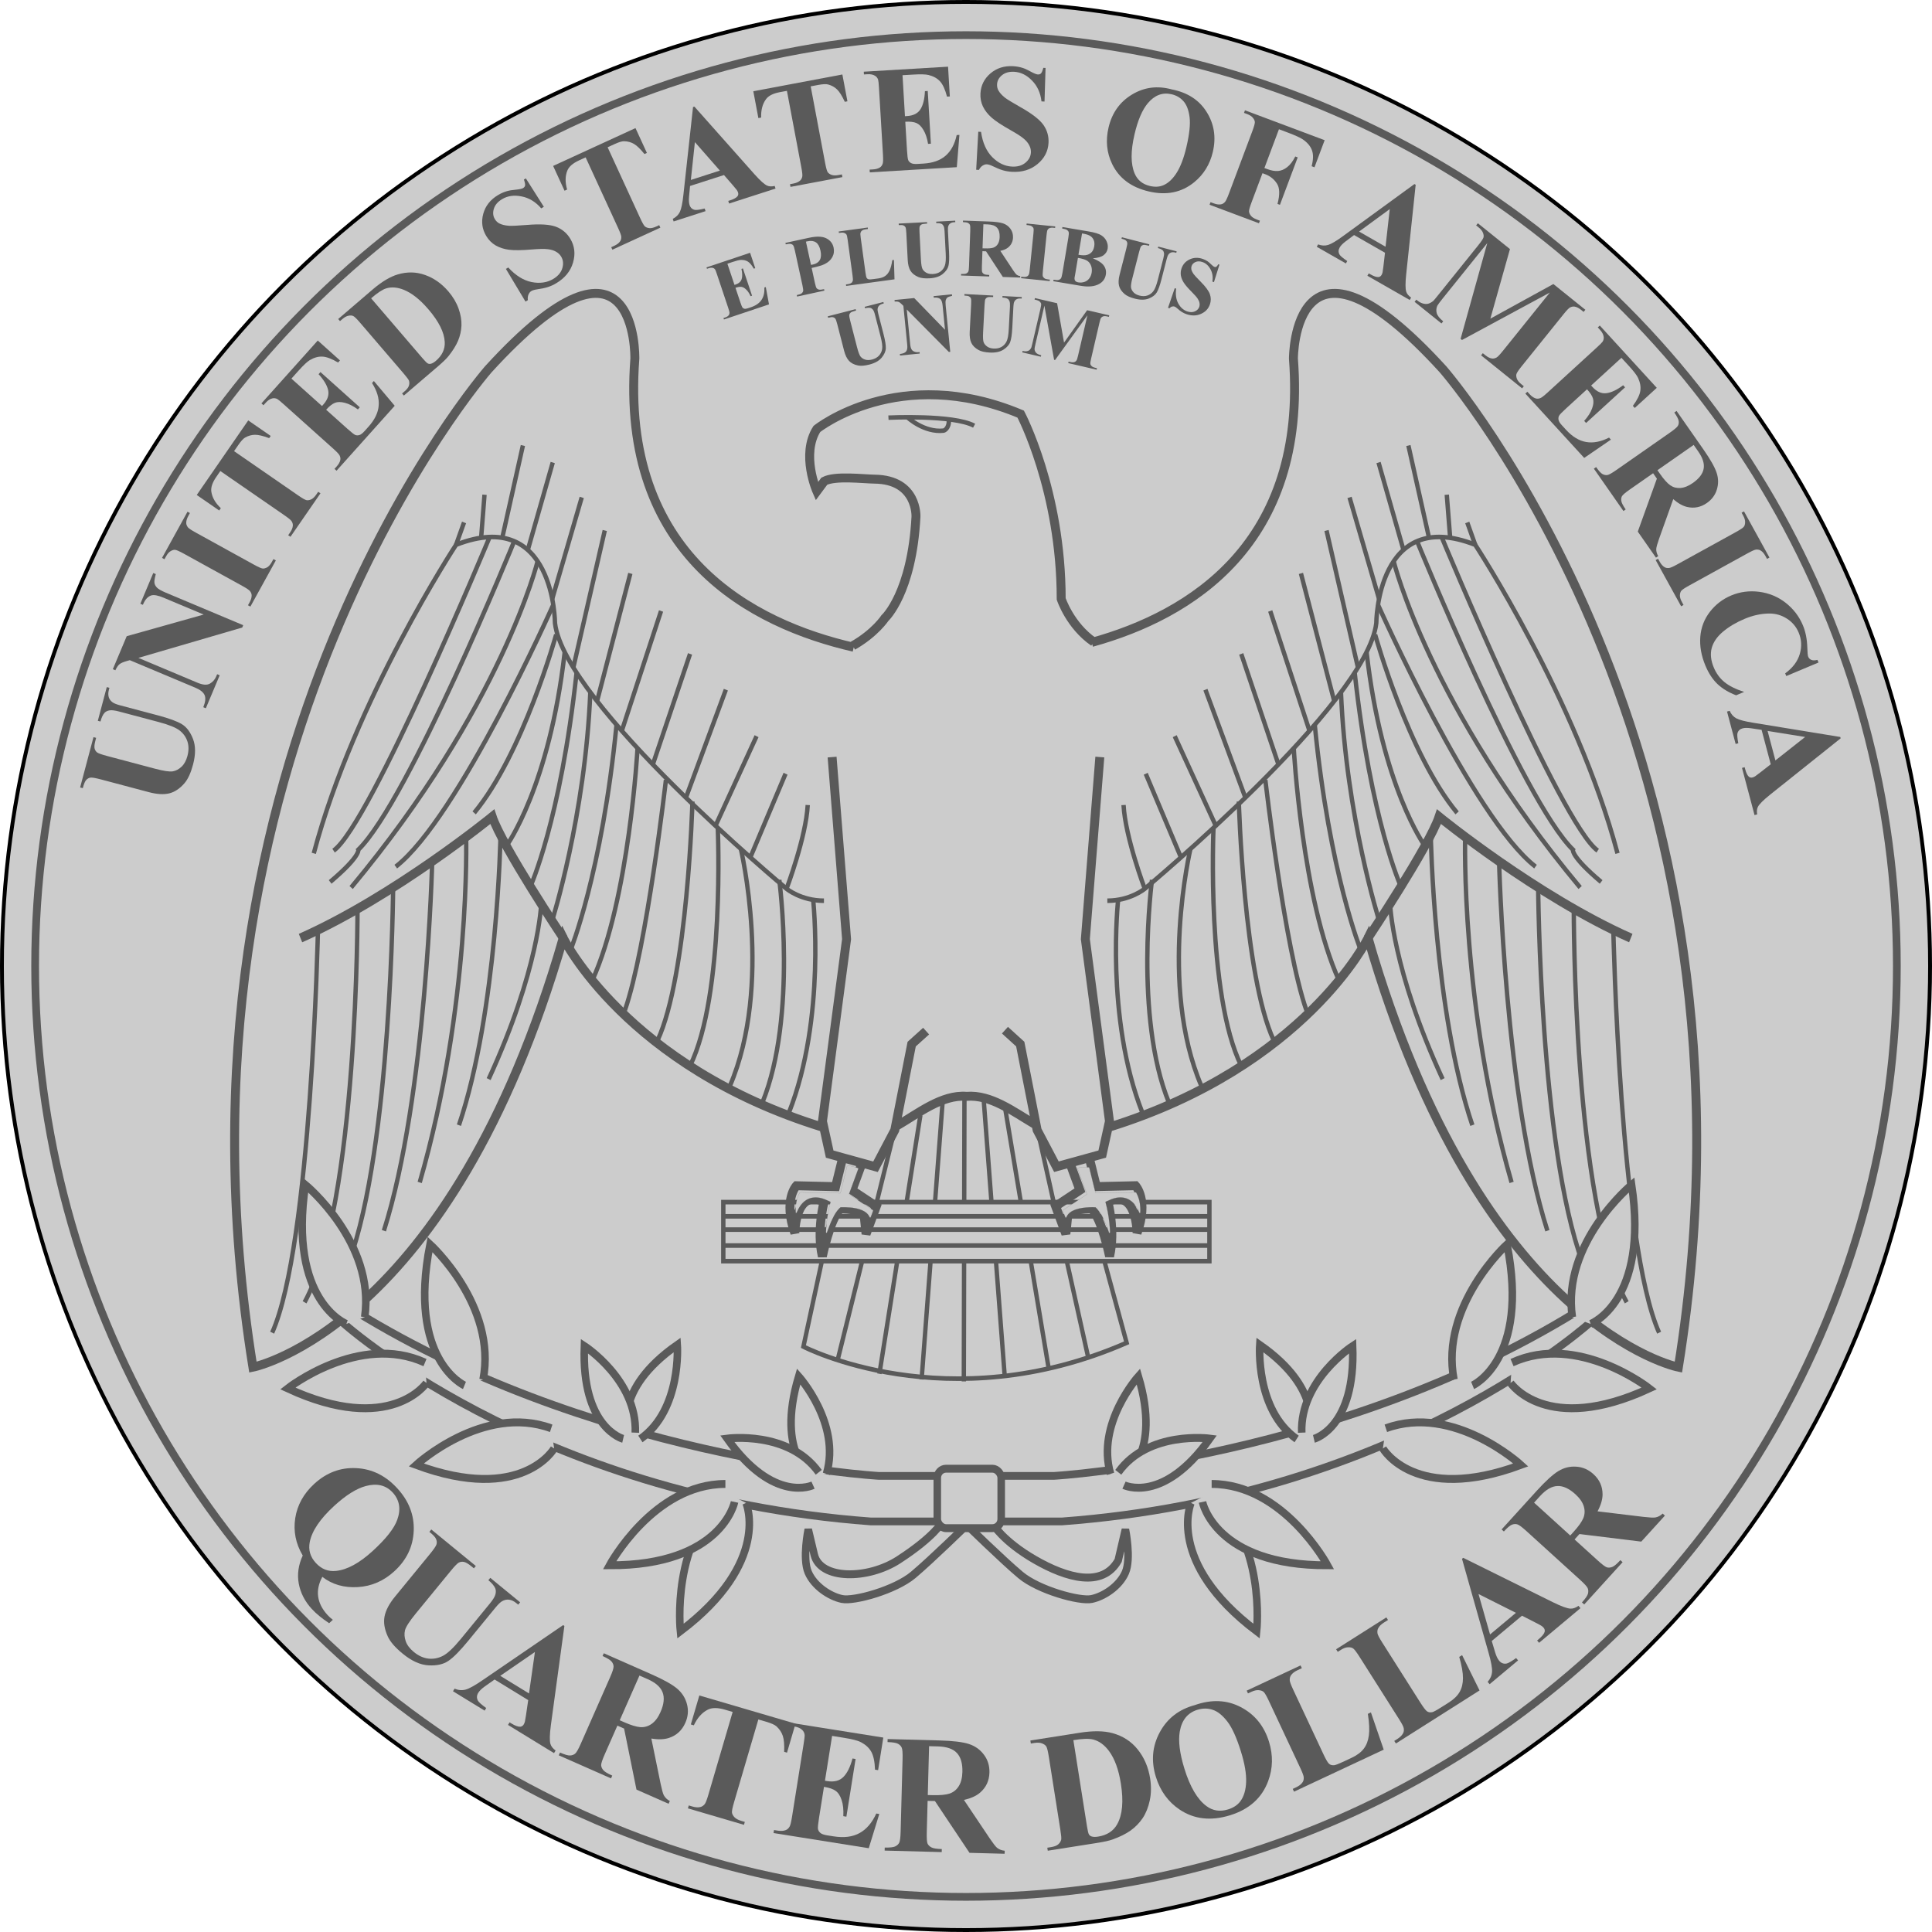 <?xml version="1.0" encoding="UTF-8" standalone="no"?>
<!-- Created with Inkscape (http://www.inkscape.org/) -->

<svg
   xmlns:dc="http://purl.org/dc/elements/1.1/"
   xmlns:cc="http://creativecommons.org/ns#"
   xmlns:rdf="http://www.w3.org/1999/02/22-rdf-syntax-ns#"
   xmlns:svg="http://www.w3.org/2000/svg"
   xmlns="http://www.w3.org/2000/svg"
   xmlns:sodipodi="http://sodipodi.sourceforge.net/DTD/sodipodi-0.dtd"
   xmlns:inkscape="http://www.inkscape.org/namespaces/inkscape"
   width="500"
   height="500"
   viewBox="0 0 132.292 132.292"
   version="1.1"
   id="svg8"
   inkscape:version="0.92.4 (5da689c313, 2019-01-14)"
   sodipodi:docname="Aside2.svg">
  <defs
     id="defs2" />
  <sodipodi:namedview
     id="base"
     pagecolor="#ffffff"
     bordercolor="#666666"
     borderopacity="1.0"
     inkscape:pageopacity="0.0"
     inkscape:pageshadow="2"
     inkscape:zoom="0.90509668"
     inkscape:cx="189.36947"
     inkscape:cy="317.3381"
     inkscape:document-units="px"
     inkscape:current-layer="layer2"
     showgrid="false"
     units="px"
     inkscape:pagecheckerboard="false"
     borderlayer="true"
     showguides="true"
     inkscape:guide-bbox="true"
     inkscape:snap-page="false"
     inkscape:snap-grids="false"
     inkscape:snap-center="true"
     inkscape:window-width="1366"
     inkscape:window-height="715"
     inkscape:window-x="-8"
     inkscape:window-y="-8"
     inkscape:window-maximized="1"
     inkscape:snap-global="true"
     inkscape:object-paths="true"
     inkscape:snap-to-guides="true"
     inkscape:snap-others="true"
     inkscape:object-nodes="true"
     inkscape:snap-bbox="false"
     inkscape:snap-object-midpoints="false"
     inkscape:snap-bbox-midpoints="true"
     inkscape:snap-bbox-edge-midpoints="true">
    <sodipodi:guide
       position="66.146,66.146"
       orientation="1,0"
       id="guide815"
       inkscape:locked="false"
       inkscape:label=""
       inkscape:color="rgb(0,0,255)" />
    <sodipodi:guide
       position="66.146,66.146"
       orientation="0,1"
       id="guide817"
       inkscape:locked="false"
       inkscape:label=""
       inkscape:color="rgb(0,0,255)" />
    <sodipodi:guide
       position="59.531,101.182"
       orientation="0,1"
       id="guide969"
       inkscape:locked="false" />
  </sodipodi:namedview>
  <g
     inkscape:label="SHAPE"
     inkscape:groupmode="layer"
     id="layer1"
     transform="translate(0,-164.708)"
     sodipodi:insensitive="true">
    <circle
       style="opacity:1;fill:#cccccc;fill-opacity:1;stroke:#000000;stroke-width:0.264;stroke-linecap:round;stroke-linejoin:miter;stroke-miterlimit:4;stroke-dasharray:none;stroke-dashoffset:0;stroke-opacity:1;paint-order:markers stroke fill"
       id="path821"
       cx="66.146"
       cy="230.854"
       r="66.014" />
  </g>
  <g
     inkscape:groupmode="layer"
     id="layer2"
     inkscape:label="INNER"
     style="display:inline">
    <circle
       style="opacity:1;fill:none;fill-opacity:1;stroke:#5a5a5a;stroke-width:0.529;stroke-linecap:round;stroke-linejoin:miter;stroke-miterlimit:4;stroke-dasharray:none;stroke-dashoffset:0;stroke-opacity:1;paint-order:markers stroke fill"
       id="path841"
       cx="66.146"
       cy="66.146"
       r="63.74"
       inkscape:label="Outer Ridge"
       sodipodi:insensitive="true" />
    <g
       aria-label="QUARTER DOLLAR"
       transform="matrix(0,1.168,-1.168,0,143.432,-11.14)"
       inkscape:transform-center-x="0.59172147"
       inkscape:transform-center-y="46.688126"
       style="font-style:normal;font-variant:normal;font-weight:bold;font-stretch:normal;font-size:9.878px;line-height:20.995px;font-family:'Times New Roman';-inkscape-font-specification:'Times New Roman, Bold';text-align:center;text-anchor:middle;opacity:1;fill:#5a5a5a;fill-opacity:1;stroke:none;stroke-width:0.529;stroke-linecap:round;stroke-linejoin:miter;stroke-miterlimit:4;stroke-dasharray:none;stroke-dashoffset:0;stroke-opacity:1;paint-order:markers stroke fill"
       id="text2730"
       inkscape:label="QUARTER DOLLAR">
      <path
         d="m 101.981,103.905 q 0.597,0.323 1.16,0.244 0.563,-0.078 1.082,-0.554 0.142,-0.13 0.276,-0.306 l 0.199,0.217 q -0.413,0.627 -0.835,1.016 -0.661,0.607 -1.48,0.763 -0.816,0.153 -1.653,-0.231 -1.044,0.618 -2.197,0.438 -1.149,-0.182 -2.004,-1.113 -0.991,-1.08 -0.922,-2.46 0.066,-1.383 1.182,-2.407 1.112,-1.021 2.492,-0.965 1.38,0.056 2.368,1.132 0.861,0.938 0.932,2.15 0.071,1.211 -0.601,2.077 z m -4.947,-4.121 q -0.64,0.587 -0.378,1.571 0.221,0.825 1.166,1.856 1.135,1.237 2.12,1.432 0.687,0.135 1.224,-0.357 0.54,-0.496 0.467,-1.182 -0.101,-0.987 -1.181,-2.164 -1.063,-1.158 -1.813,-1.426 -0.941,-0.341 -1.606,0.269 z"
         style="fill:#5a5a5a;fill-opacity:1;stroke-width:0.529"
         id="path2736"
         inkscape:connector-curvature="0" />
      <path
         d="m 99.203,97.517 2.14,-2.611 0.138,0.113 -0.107,0.131 q -0.242,0.295 -0.27,0.459 -0.029,0.157 0.04,0.294 0.071,0.133 0.504,0.488 l 2.477,2.03 q 0.679,0.556 0.982,0.636 0.306,0.076 0.644,-0.04 0.338,-0.116 0.632,-0.474 0.336,-0.41 0.389,-0.847 0.052,-0.444 -0.156,-0.852 -0.205,-0.411 -1.011,-1.072 l -2.063,-1.691 q -0.339,-0.278 -0.543,-0.327 -0.204,-0.048 -0.348,0.014 -0.223,0.098 -0.474,0.403 l -0.138,-0.113 1.434,-1.75 0.138,0.113 -0.086,0.104 q -0.174,0.213 -0.205,0.425 -0.03,0.212 0.089,0.416 0.08,0.146 0.389,0.4 l 1.921,1.575 q 0.892,0.731 1.189,1.174 0.301,0.44 0.26,1.167 -0.041,0.727 -0.686,1.514 -0.538,0.657 -1.007,0.871 -0.639,0.293 -1.177,0.189 -0.538,-0.104 -1.169,-0.621 l -2.477,-2.03 q -0.436,-0.358 -0.581,-0.395 -0.148,-0.04 -0.309,0.027 -0.161,0.067 -0.42,0.391 z"
         style="fill:#5a5a5a;fill-opacity:1;stroke-width:0.529"
         id="path2738"
         inkscape:connector-curvature="0" />
      <path
         d="m 109.206,91.835 -1.207,1.97 0.399,0.567 q 0.201,0.281 0.378,0.39 0.234,0.144 0.461,0.022 0.134,-0.071 0.434,-0.487 l 0.152,0.093 -1.136,1.855 -0.152,-0.093 q 0.139,-0.328 0.056,-0.645 -0.087,-0.319 -0.551,-0.994 l -3.228,-4.721 0.048,-0.078 5.805,0.791 q 0.826,0.11 1.108,0.028 0.213,-0.062 0.39,-0.304 l 0.152,0.093 -1.653,2.698 -0.152,-0.093 0.068,-0.111 q 0.199,-0.325 0.189,-0.512 -0.01,-0.131 -0.134,-0.206 -0.074,-0.045 -0.167,-0.069 -0.042,-0.014 -0.384,-0.066 z m -0.39,-0.047 -2.43,-0.346 1.397,2.032 z"
         style="fill:#5a5a5a;fill-opacity:1;stroke-width:0.529"
         id="path2740"
         inkscape:connector-curvature="0" />
      <path
         d="m 110.702,86.607 1.677,0.739 q 0.485,0.214 0.639,0.213 0.151,-0.007 0.292,-0.124 0.141,-0.117 0.322,-0.527 l 0.163,0.072 -1.351,3.063 -0.163,-0.072 q 0.183,-0.415 0.172,-0.594 -0.013,-0.185 -0.112,-0.297 -0.096,-0.116 -0.582,-0.33 l -3.884,-1.712 q -0.485,-0.214 -0.636,-0.207 -0.153,9.38e-4 -0.294,0.118 -0.141,0.117 -0.322,0.527 l -0.163,-0.072 1.226,-2.78 q 0.479,-1.086 0.851,-1.523 0.372,-0.437 0.918,-0.576 0.542,-0.141 1.085,0.099 0.662,0.292 0.884,0.959 0.139,0.425 0.035,1.033 l 2.66,-0.545 q 0.517,-0.109 0.667,-0.186 0.217,-0.121 0.335,-0.353 l 0.163,0.072 -0.831,1.884 -3.578,0.726 z m -2.935,-1.294 2.621,1.156 0.111,-0.252 q 0.27,-0.613 0.294,-0.967 0.019,-0.355 -0.196,-0.656 -0.218,-0.307 -0.69,-0.515 -0.684,-0.302 -1.153,-0.123 -0.467,0.174 -0.78,0.884 z"
         style="fill:#5a5a5a;fill-opacity:1;stroke-width:0.529"
         id="path2742"
         inkscape:connector-curvature="0" />
      <path
         d="m 110.589,76.164 1.698,0.499 -0.049,0.167 q -0.631,-0.025 -0.939,0.081 -0.312,0.104 -0.557,0.374 -0.135,0.151 -0.264,0.591 l -0.137,0.467 4.841,1.421 q 0.481,0.141 0.617,0.126 0.137,-0.02 0.274,-0.146 0.134,-0.132 0.213,-0.4 l 0.061,-0.208 0.171,0.05 -0.965,3.286 -0.171,-0.05 0.061,-0.208 q 0.08,-0.273 0.032,-0.468 -0.029,-0.139 -0.166,-0.255 -0.096,-0.084 -0.568,-0.222 l -4.841,-1.421 -0.133,0.454 q -0.186,0.634 -0.002,1 0.257,0.513 0.92,0.823 l -0.052,0.176 -1.698,-0.499 z"
         style="fill:#5a5a5a;fill-opacity:1;stroke-width:0.529"
         id="path2744"
         inkscape:connector-curvature="0" />
      <path
         d="m 111.305,74.019 2.629,0.419 0.021,-0.129 q 0.098,-0.614 -0.244,-0.952 -0.342,-0.338 -1.082,-0.534 l 0.029,-0.181 3.382,0.539 -0.029,0.181 q -0.562,-0.031 -0.944,0.099 -0.381,0.125 -0.539,0.349 -0.163,0.223 -0.236,0.685 l 1.819,0.29 q 0.533,0.085 0.659,0.061 0.127,-0.029 0.223,-0.14 0.096,-0.112 0.14,-0.388 l 0.061,-0.386 q 0.144,-0.905 -0.188,-1.515 -0.332,-0.615 -1.151,-0.989 l 0.028,-0.176 2.007,0.618 -0.89,5.582 -0.176,-0.028 0.034,-0.214 q 0.045,-0.281 -0.028,-0.468 -0.047,-0.134 -0.198,-0.227 -0.106,-0.071 -0.592,-0.148 l -4.249,-0.677 q -0.438,-0.07 -0.542,-0.062 -0.174,0.021 -0.285,0.135 -0.162,0.16 -0.212,0.474 l -0.034,0.214 -0.176,-0.028 0.861,-5.406 1.91,0.304 -0.029,0.181 q -0.722,0.027 -1.067,0.23 -0.344,0.199 -0.56,0.634 -0.128,0.253 -0.245,0.987 z"
         style="fill:#5a5a5a;fill-opacity:1;stroke-width:0.529"
         id="path2746"
         inkscape:connector-curvature="0" />
      <path
         d="m 115.114,68.42 1.832,0.049 q 0.53,0.014 0.672,-0.045 0.137,-0.064 0.223,-0.226 0.086,-0.162 0.098,-0.61 l 0.178,0.005 -0.089,3.346 -0.178,-0.005 q 0.012,-0.453 -0.066,-0.615 -0.082,-0.166 -0.216,-0.233 -0.133,-0.071 -0.664,-0.085 l -4.243,-0.113 q -0.53,-0.014 -0.667,0.05 -0.141,0.059 -0.228,0.221 -0.086,0.162 -0.098,0.61 l -0.178,-0.005 0.081,-3.037 q 0.032,-1.186 0.21,-1.731 0.179,-0.545 0.631,-0.881 0.448,-0.335 1.041,-0.32 0.723,0.019 1.182,0.553 0.29,0.341 0.424,0.943 l 2.255,-1.513 q 0.437,-0.297 0.547,-0.424 0.155,-0.194 0.176,-0.454 l 0.178,0.005 -0.055,2.059 -3.036,2.027 z m -3.206,-0.086 2.864,0.076 0.007,-0.275 q 0.018,-0.67 -0.094,-1.006 -0.116,-0.336 -0.43,-0.533 -0.318,-0.201 -0.834,-0.215 -0.747,-0.02 -1.113,0.322 -0.366,0.338 -0.387,1.114 z"
         style="fill:#5a5a5a;fill-opacity:1;stroke-width:0.529"
         id="path2748"
         inkscape:connector-curvature="0" />
      <path
         d="m 118.036,61.376 -0.176,0.028 -0.034,-0.214 q -0.044,-0.281 -0.153,-0.415 -0.115,-0.138 -0.278,-0.186 -0.107,-0.027 -0.607,0.052 l -4.25,0.671 q -0.495,0.078 -0.611,0.15 -0.116,0.072 -0.181,0.248 -0.07,0.172 -0.028,0.444 l 0.034,0.214 -0.176,0.028 -0.456,-2.892 q -0.183,-1.158 0.02,-1.912 0.25,-0.923 0.961,-1.49 0.711,-0.571 1.697,-0.727 0.681,-0.108 1.292,0.021 0.606,0.129 1.038,0.417 0.426,0.289 0.727,0.71 0.295,0.417 0.523,1.055 0.103,0.282 0.202,0.906 z m -6.482,-1.501 5.04,-0.796 q 0.4,-0.063 0.485,-0.116 0.085,-0.052 0.118,-0.15 0.051,-0.14 0.013,-0.383 -0.126,-0.796 -0.735,-1.129 -0.824,-0.456 -2.368,-0.212 -1.243,0.196 -1.925,0.704 -0.532,0.401 -0.665,0.92 -0.093,0.366 0.037,1.161 z"
         style="fill:#5a5a5a;fill-opacity:1;stroke-width:0.529"
         id="path2750"
         inkscape:connector-curvature="0" />
      <path
         d="m 109.497,52.751 q -0.517,-1.476 0.122,-2.693 0.637,-1.222 2.029,-1.652 1.189,-0.368 2.307,0.049 1.483,0.551 2.003,2.233 0.521,1.687 -0.336,2.961 -0.678,1.007 -1.918,1.39 -1.392,0.43 -2.61,-0.228 -1.224,-0.661 -1.596,-2.061 z m 0.278,-0.146 q 0.265,0.857 1.279,1.033 0.831,0.142 2.177,-0.274 1.599,-0.494 2.19,-1.293 0.413,-0.557 0.195,-1.262 -0.147,-0.475 -0.475,-0.721 -0.42,-0.314 -1.135,-0.341 -0.72,-0.025 -1.761,0.297 -1.24,0.383 -1.781,0.803 -0.546,0.421 -0.689,0.859 -0.144,0.433 1.4e-4,0.899 z"
         style="fill:#5a5a5a;fill-opacity:1;stroke-width:0.529"
         id="path2752"
         inkscape:connector-curvature="0" />
      <path
         d="m 109.928,42.431 2.183,-0.751 2.463,5.259 -0.162,0.076 -0.092,-0.197 q -0.121,-0.258 -0.286,-0.372 -0.114,-0.085 -0.291,-0.077 -0.127,0.001 -0.573,0.21 l -3.896,1.825 q -0.454,0.213 -0.545,0.314 -0.091,0.101 -0.104,0.289 -0.02,0.185 0.097,0.434 l 0.092,0.197 -0.162,0.076 -1.479,-3.158 0.162,-0.076 0.121,0.258 q 0.121,0.258 0.286,0.372 0.114,0.085 0.294,0.081 0.127,-0.001 0.573,-0.21 l 3.774,-1.768 q 0.454,-0.213 0.556,-0.325 0.098,-0.11 0.087,-0.291 -0.012,-0.128 -0.208,-0.547 L 112.586,43.556 q -0.221,-0.472 -0.534,-0.708 -0.313,-0.237 -0.778,-0.296 -0.467,-0.064 -1.262,0.058 z"
         style="fill:#5a5a5a;fill-opacity:1;stroke-width:0.529"
         id="path2754"
         inkscape:connector-curvature="0" />
      <path
         d="m 106.57,37.085 2.07,-1.022 3.11,4.904 -0.151,0.096 -0.116,-0.183 q -0.152,-0.24 -0.331,-0.333 -0.124,-0.07 -0.299,-0.039 -0.126,0.017 -0.542,0.281 l -3.633,2.304 q -0.424,0.269 -0.501,0.381 -0.077,0.112 -0.067,0.3 0.004,0.186 0.151,0.418 l 0.116,0.183 -0.151,0.096 -1.868,-2.945 0.151,-0.096 0.152,0.24 q 0.152,0.24 0.331,0.333 0.124,0.07 0.301,0.043 0.126,-0.017 0.542,-0.281 l 3.519,-2.232 q 0.424,-0.269 0.511,-0.392 0.083,-0.121 0.05,-0.3 -0.028,-0.125 -0.276,-0.516 l -0.292,-0.46 q -0.279,-0.44 -0.62,-0.635 -0.341,-0.195 -0.809,-0.195 -0.471,-0.004 -1.244,0.218 z"
         style="fill:#5a5a5a;fill-opacity:1;stroke-width:0.529"
         id="path2756"
         inkscape:connector-curvature="0" />
      <path
         d="m 104.258,33.575 1.483,1.772 0.665,-0.198 q 0.331,-0.101 0.49,-0.234 0.211,-0.176 0.168,-0.43 -0.024,-0.149 -0.323,-0.566 l 0.137,-0.115 1.396,1.668 -0.137,0.115 q -0.267,-0.236 -0.593,-0.258 -0.33,-0.019 -1.117,0.206 l -5.503,1.556 -0.059,-0.07 2.599,-5.251 q 0.368,-0.748 0.38,-1.041 0.009,-0.222 -0.164,-0.467 l 0.137,-0.115 2.031,2.426 -0.137,0.115 -0.084,-0.1 q -0.245,-0.292 -0.425,-0.342 -0.127,-0.032 -0.238,0.061 -0.067,0.056 -0.118,0.137 -0.027,0.035 -0.185,0.343 z m -0.168,0.355 -1.102,2.193 2.371,-0.676 z"
         style="fill:#5a5a5a;fill-opacity:1;stroke-width:0.529"
         id="path2758"
         inkscape:connector-curvature="0" />
      <path
         d="m 99.788,30.492 1.232,-1.357 q 0.357,-0.393 0.404,-0.538 0.041,-0.145 -0.025,-0.316 -0.066,-0.171 -0.398,-0.473 l 0.12,-0.132 2.478,2.251 -0.12,0.132 q -0.336,-0.305 -0.509,-0.351 -0.18,-0.046 -0.317,0.012 -0.141,0.055 -0.497,0.447 l -2.854,3.142 q -0.357,0.393 -0.398,0.538 -0.048,0.146 0.019,0.317 0.066,0.171 0.398,0.473 l -0.12,0.132 -2.249,-2.043 q -0.878,-0.798 -1.175,-1.289 -0.297,-0.491 -0.255,-1.053 0.038,-0.558 0.437,-0.998 0.486,-0.536 1.19,-0.535 0.447,0.002 0.991,0.294 l 0.325,-2.696 q 0.06,-0.525 0.035,-0.691 -0.046,-0.244 -0.229,-0.429 l 0.12,-0.132 1.524,1.385 -0.444,3.624 z m -2.157,2.374 1.926,-2.121 -0.204,-0.185 q -0.496,-0.451 -0.824,-0.585 -0.331,-0.131 -0.684,-0.022 -0.36,0.109 -0.707,0.491 -0.503,0.553 -0.482,1.054 0.017,0.498 0.592,1.02 z"
         style="fill:#5a5a5a;fill-opacity:1;stroke-width:0.529"
         id="path2760"
         inkscape:connector-curvature="0" />
    </g>
    <g
       aria-label="UNITED STATES OF AMERICA"
       transform="matrix(0,1.056,-1.056,0,135.985,-3.436)"
       inkscape:transform-center-x="-0.086298219"
       inkscape:transform-center-y="-31.427486"
       style="font-style:normal;font-variant:normal;font-weight:bold;font-stretch:normal;font-size:9.878px;line-height:20.994px;font-family:'Times New Roman';-inkscape-font-specification:'Times New Roman, Bold';text-align:center;text-anchor:middle;opacity:1;fill:#5a5a5a;fill-opacity:1;stroke:none;stroke-width:1.292;stroke-linecap:round;stroke-linejoin:miter;stroke-miterlimit:4;stroke-dasharray:none;stroke-dashoffset:0;stroke-opacity:1;paint-order:markers stroke fill"
       id="text2664"
       inkscape:label="USA">
      <path
         d="m 54.315,123.578 -3.263,-0.866 0.046,-0.172 0.163,0.043 q 0.368,0.098 0.529,0.056 0.155,-0.039 0.251,-0.158 0.092,-0.12 0.235,-0.661 l 0.822,-3.095 q 0.225,-0.848 0.172,-1.157 -0.057,-0.31 -0.303,-0.569 -0.245,-0.26 -0.693,-0.379 -0.513,-0.136 -0.932,-0.003 -0.425,0.137 -0.71,0.495 -0.289,0.357 -0.557,1.364 l -0.685,2.578 q -0.113,0.424 -0.072,0.63 0.04,0.205 0.157,0.311 0.181,0.163 0.564,0.264 l -0.046,0.172 -2.186,-0.581 0.046,-0.172 0.131,0.035 q 0.266,0.071 0.471,0.01 0.206,-0.06 0.342,-0.254 0.1,-0.133 0.203,-0.52 l 0.637,-2.401 q 0.296,-1.114 0.576,-1.569 0.276,-0.456 0.955,-0.72 0.679,-0.264 1.662,-0.003 0.82,0.218 1.21,0.556 0.531,0.46 0.659,0.994 0.128,0.533 -0.081,1.321 l -0.822,3.095 q -0.145,0.545 -0.119,0.692 0.025,0.151 0.153,0.27 0.128,0.119 0.53,0.221 z"
         style="font-size:9.878px;fill:#5a5a5a;fill-opacity:1;stroke-width:1.292"
         id="path2671"
         inkscape:connector-curvature="0" />
      <path
         d="m 44.506,120.557 -1.403,-4.99 -1.089,2.592 q -0.228,0.542 -0.153,0.799 0.105,0.348 0.611,0.55 l -0.069,0.165 -1.992,-0.837 0.069,-0.165 q 0.403,0.112 0.57,0.088 0.161,-0.021 0.311,-0.167 0.144,-0.144 0.323,-0.57 l 2.11,-5.02 0.151,0.064 1.968,6.734 1.611,-3.833 q 0.219,-0.52 0.06,-0.802 -0.163,-0.283 -0.47,-0.412 l -0.142,-0.06 0.069,-0.165 2.139,0.899 -0.069,0.165 q -0.5,-0.205 -0.78,-0.087 -0.28,0.118 -0.482,0.598 l -1.788,4.255 0.062,0.214 q 0.09,0.32 0.205,0.458 0.115,0.137 0.387,0.262 l -0.069,0.165 z"
         style="font-size:9.878px;fill:#5a5a5a;fill-opacity:1;stroke-width:1.292"
         id="path2673"
         inkscape:connector-curvature="0" />
      <path
         d="m 39.506,111.043 0.086,-0.156 2.995,1.651 -0.086,0.156 -0.19,-0.105 q -0.249,-0.137 -0.45,-0.133 -0.142,-0.001 -0.281,0.11 -0.102,0.076 -0.34,0.507 l -2.077,3.768 q -0.242,0.439 -0.256,0.575 -0.014,0.135 0.085,0.295 0.093,0.161 0.334,0.294 l 0.19,0.105 -0.086,0.156 -2.995,-1.651 0.086,-0.156 0.19,0.105 q 0.249,0.137 0.45,0.133 0.142,10e-4 0.285,-0.107 0.102,-0.076 0.34,-0.507 l 2.077,-3.768 q 0.242,-0.439 0.256,-0.575 0.01,-0.138 -0.083,-0.299 -0.099,-0.159 -0.34,-0.292 z"
         style="font-size:9.878px;fill:#5a5a5a;fill-opacity:1;stroke-width:1.292"
         id="path2675"
         inkscape:connector-curvature="0" />
      <path
         d="m 30.515,112.678 1.006,-1.457 0.143,0.099 q -0.221,0.592 -0.217,0.917 0.001,0.329 0.181,0.646 0.102,0.176 0.479,0.436 l 0.401,0.277 2.866,-4.152 q 0.285,-0.413 0.313,-0.546 0.024,-0.136 -0.053,-0.306 -0.083,-0.169 -0.313,-0.328 l -0.179,-0.123 0.101,-0.147 2.818,1.945 -0.101,0.147 -0.179,-0.123 q -0.234,-0.162 -0.435,-0.177 -0.142,-0.016 -0.294,0.078 -0.109,0.065 -0.389,0.47 l -2.866,4.152 0.389,0.269 q 0.544,0.375 0.949,0.315 0.567,-0.083 1.07,-0.615 l 0.151,0.104 -1.006,1.457 z"
         style="font-size:9.878px;fill:#5a5a5a;fill-opacity:1;stroke-width:1.292"
         id="path2677"
         inkscape:connector-curvature="0" />
      <path
         d="m 27.804,109.877 1.777,-1.983 -0.097,-0.087 q -0.463,-0.415 -0.932,-0.311 -0.469,0.104 -1.035,0.62 l -0.137,-0.122 2.285,-2.55 0.137,0.122 q -0.33,0.455 -0.428,0.847 -0.102,0.388 0.001,0.642 0.1,0.258 0.448,0.57 l 1.229,-1.372 q 0.36,-0.402 0.409,-0.521 0.045,-0.122 0.003,-0.263 -0.042,-0.141 -0.25,-0.328 l -0.291,-0.261 q -0.683,-0.612 -1.375,-0.662 -0.696,-0.054 -1.455,0.432 l -0.133,-0.119 1.606,-1.352 4.21,3.772 -0.119,0.133 -0.162,-0.145 q -0.212,-0.19 -0.409,-0.23 -0.138,-0.033 -0.298,0.044 -0.117,0.051 -0.445,0.417 l -2.871,3.204 q -0.296,0.33 -0.346,0.422 -0.077,0.158 -0.041,0.313 0.046,0.223 0.283,0.435 l 0.162,0.145 -0.119,0.133 -4.077,-3.653 1.291,-1.44 0.137,0.122 q -0.369,0.621 -0.385,1.022 -0.019,0.397 0.229,0.814 0.143,0.245 0.696,0.741 z"
         style="font-size:9.878px;fill:#5a5a5a;fill-opacity:1;stroke-width:1.292"
         id="path2679"
         inkscape:connector-curvature="0" />
      <path
         d="m 28.903,102.586 -0.135,0.116 -0.141,-0.165 q -0.185,-0.216 -0.348,-0.273 -0.17,-0.058 -0.334,-0.012 -0.105,0.033 -0.49,0.363 l -3.266,2.801 q -0.381,0.327 -0.441,0.448 -0.061,0.122 -0.023,0.306 0.03,0.184 0.209,0.392 l 0.141,0.165 -0.135,0.116 -1.906,-2.222 q -0.763,-0.89 -0.986,-1.639 -0.272,-0.917 0.037,-1.772 0.305,-0.859 1.063,-1.509 0.524,-0.449 1.111,-0.661 0.584,-0.208 1.102,-0.189 0.515,0.022 0.992,0.223 0.47,0.2 0.999,0.624 0.235,0.186 0.647,0.665 z m -6.306,2.123 3.873,-3.322 q 0.308,-0.264 0.352,-0.353 0.044,-0.089 0.021,-0.19 -0.03,-0.146 -0.19,-0.333 -0.524,-0.611 -1.218,-0.576 -0.941,0.044 -2.127,1.062 -0.956,0.82 -1.269,1.61 -0.243,0.621 -0.083,1.133 0.113,0.361 0.641,0.969 z"
         style="font-size:9.878px;fill:#5a5a5a;fill-opacity:1;stroke-width:1.292"
         id="path2681"
         inkscape:connector-curvature="0" />
      <path
         d="m 14.821,94.676 1.842,-1.167 0.102,0.17 q -0.631,0.542 -0.774,1.269 -0.15,0.725 0.178,1.271 0.253,0.422 0.629,0.534 0.37,0.11 0.663,-0.066 0.186,-0.112 0.279,-0.285 0.122,-0.237 0.154,-0.615 0.02,-0.276 -0.055,-1.188 -0.107,-1.275 0.118,-1.876 0.227,-0.597 0.781,-0.93 0.703,-0.422 1.542,-0.177 0.832,0.243 1.338,1.087 0.159,0.265 0.246,0.533 0.088,0.268 0.152,0.713 0.036,0.248 0.113,0.376 0.065,0.108 0.219,0.178 0.155,0.07 0.369,0.043 l 0.092,0.153 -2.118,1.27 -0.092,-0.153 q 0.784,-0.718 0.946,-1.518 0.155,-0.802 -0.205,-1.401 -0.278,-0.463 -0.694,-0.585 -0.419,-0.126 -0.754,0.075 -0.199,0.119 -0.32,0.338 -0.124,0.215 -0.16,0.529 -0.041,0.317 0.018,1.024 0.083,0.991 0.019,1.485 -0.064,0.494 -0.281,0.872 -0.22,0.374 -0.613,0.61 -0.67,0.402 -1.437,0.193 -0.767,-0.209 -1.216,-0.958 -0.164,-0.273 -0.251,-0.569 -0.067,-0.224 -0.097,-0.583 -0.036,-0.361 -0.103,-0.472 -0.065,-0.108 -0.168,-0.13 -0.103,-0.022 -0.388,0.075 z"
         style="font-size:9.878px;fill:#5a5a5a;fill-opacity:1;stroke-width:1.292"
         id="path2683"
         inkscape:connector-curvature="0" />
      <path
         d="m 11.56,87.567 1.608,-0.739 0.073,0.158 q -0.492,0.396 -0.655,0.678 -0.167,0.284 -0.175,0.648 -0.002,0.203 0.189,0.619 l 0.203,0.443 4.584,-2.107 q 0.456,-0.209 0.548,-0.31 0.09,-0.105 0.111,-0.29 0.015,-0.187 -0.102,-0.441 l -0.091,-0.197 0.162,-0.075 1.43,3.112 -0.162,0.075 -0.091,-0.197 q -0.119,-0.259 -0.283,-0.374 -0.114,-0.086 -0.293,-0.083 -0.127,1.31e-4 -0.574,0.206 l -4.584,2.107 0.197,0.429 q 0.276,0.6 0.655,0.755 0.53,0.218 1.234,0.017 l 0.077,0.167 -1.608,0.739 z"
         style="font-size:9.878px;fill:#5a5a5a;fill-opacity:1;stroke-width:1.292"
         id="path2685"
         inkscape:connector-curvature="0" />
      <path
         d="m 14.604,81.829 0.709,2.199 0.69,0.066 q 0.344,0.031 0.542,-0.033 0.262,-0.084 0.317,-0.336 0.033,-0.148 -0.087,-0.646 l 0.17,-0.055 0.668,2.07 -0.17,0.055 Q 17.285,84.831 16.991,84.688 16.692,84.546 15.878,84.459 l -5.685,-0.624 -0.028,-0.087 4.38,-3.891 q 0.622,-0.555 0.743,-0.823 0.092,-0.202 0.023,-0.494 l 0.17,-0.055 0.971,3.011 -0.17,0.055 -0.04,-0.124 q -0.117,-0.363 -0.265,-0.477 -0.106,-0.077 -0.244,-0.033 -0.083,0.027 -0.161,0.082 -0.038,0.023 -0.3,0.249 z m -0.289,0.266 -1.845,1.619 2.452,0.263 z"
         style="font-size:9.878px;fill:#5a5a5a;fill-opacity:1;stroke-width:1.292"
         id="path2687"
         inkscape:connector-curvature="0" />
      <path
         d="m 8.083,74.152 1.74,-0.328 0.032,0.171 q -0.573,0.265 -0.799,0.499 -0.231,0.235 -0.326,0.587 -0.051,0.196 0.033,0.646 l 0.09,0.479 4.958,-0.934 q 0.493,-0.093 0.606,-0.168 0.113,-0.08 0.178,-0.254 0.06,-0.178 0.008,-0.453 l -0.04,-0.213 0.175,-0.033 0.634,3.365 -0.175,0.033 -0.04,-0.213 q -0.053,-0.28 -0.184,-0.432 -0.09,-0.111 -0.264,-0.151 -0.124,-0.031 -0.607,0.06 l -4.958,0.934 0.087,0.465 q 0.122,0.649 0.453,0.891 0.462,0.34 1.193,0.315 l 0.034,0.18 -1.74,0.328 z"
         style="font-size:9.878px;fill:#5a5a5a;fill-opacity:1;stroke-width:1.292"
         id="path2689"
         inkscape:connector-curvature="0" />
      <path
         d="m 8.13,70.252 2.658,-0.158 -0.008,-0.13 q -0.037,-0.621 -0.444,-0.877 -0.407,-0.256 -1.172,-0.288 l -0.011,-0.183 3.418,-0.204 0.011,0.183 q -0.555,0.091 -0.9,0.3 -0.345,0.204 -0.451,0.457 -0.111,0.253 -0.083,0.72 l 1.839,-0.11 q 0.539,-0.032 0.657,-0.083 0.117,-0.055 0.187,-0.185 0.07,-0.13 0.053,-0.409 l -0.023,-0.39 q -0.054,-0.915 -0.511,-1.438 -0.457,-0.528 -1.338,-0.718 l -0.011,-0.178 2.093,0.17 0.336,5.643 -0.178,0.011 -0.013,-0.217 q -0.017,-0.284 -0.128,-0.451 -0.075,-0.121 -0.243,-0.179 -0.119,-0.046 -0.61,-0.017 l -4.295,0.256 q -0.443,0.026 -0.543,0.056 -0.166,0.058 -0.249,0.194 -0.124,0.191 -0.105,0.509 L 8.081,72.753 7.903,72.764 7.578,67.299 9.508,67.184 9.519,67.367 q -0.699,0.182 -0.992,0.455 -0.293,0.269 -0.41,0.74 -0.071,0.275 -0.026,1.016 z"
         style="font-size:9.878px;fill:#5a5a5a;fill-opacity:1;stroke-width:1.292"
         id="path2691"
         inkscape:connector-curvature="0" />
      <path
         d="m 7.659,60.977 2.18,0.067 -0.011,0.197 q -0.826,0.094 -1.353,0.616 -0.531,0.516 -0.566,1.152 -0.027,0.491 0.222,0.795 0.244,0.299 0.586,0.317 0.217,0.012 0.391,-0.08 0.234,-0.127 0.473,-0.423 0.171,-0.218 0.621,-1.014 0.627,-1.115 1.15,-1.487 0.523,-0.367 1.168,-0.332 0.819,0.045 1.376,0.719 0.552,0.668 0.498,1.651 -0.017,0.308 -0.095,0.579 -0.078,0.271 -0.274,0.676 -0.109,0.226 -0.117,0.375 -0.007,0.125 0.082,0.27 0.089,0.145 0.281,0.243 l -0.01,0.178 -2.466,-0.136 0.01,-0.178 q 1.052,-0.154 1.634,-0.726 0.578,-0.577 0.616,-1.275 0.03,-0.539 -0.246,-0.873 -0.276,-0.339 -0.666,-0.36 -0.231,-0.013 -0.455,0.1 -0.223,0.108 -0.43,0.348 -0.211,0.24 -0.559,0.858 -0.487,0.867 -0.817,1.24 -0.33,0.373 -0.722,0.564 -0.392,0.186 -0.849,0.161 -0.78,-0.043 -1.297,-0.647 -0.517,-0.603 -0.469,-1.475 0.018,-0.318 0.111,-0.612 0.07,-0.223 0.247,-0.537 0.172,-0.319 0.179,-0.449 0.007,-0.125 -0.066,-0.202 -0.073,-0.076 -0.363,-0.155 z"
         style="font-size:9.878px;fill:#5a5a5a;fill-opacity:1;stroke-width:1.292"
         id="path2693"
         inkscape:connector-curvature="0" />
      <path
         d="m 9.051,52.794 q 0.299,-1.535 1.465,-2.263 1.167,-0.733 2.585,-0.402 1.212,0.283 1.967,1.207 1.002,1.225 0.602,2.939 -0.401,1.719 -1.786,2.386 -1.094,0.527 -2.357,0.232 Q 10.108,56.562 9.389,55.379 8.666,54.19 9.051,52.794 Z m 0.314,0.014 q -0.204,0.874 0.582,1.538 0.646,0.542 2.018,0.862 1.63,0.381 2.543,-0.01 0.638,-0.272 0.806,-0.991 0.113,-0.484 -0.046,-0.863 -0.204,-0.484 -0.808,-0.867 -0.609,-0.385 -1.67,-0.633 -1.263,-0.295 -1.943,-0.206 -0.684,0.088 -1.028,0.394 -0.343,0.301 -0.454,0.776 z"
         style="font-size:9.878px;fill:#5a5a5a;fill-opacity:1;stroke-width:1.292"
         id="path2695"
         inkscape:connector-curvature="0" />
      <path
         d="m 11.634,45.843 2.515,0.943 0.066,-0.176 q 0.152,-0.406 0.127,-0.71 -0.025,-0.303 -0.248,-0.588 -0.221,-0.289 -0.693,-0.528 l 0.059,-0.158 3.075,1.153 -0.059,0.158 q -0.904,-0.241 -1.323,0.04 -0.422,0.274 -0.603,0.758 l -0.066,0.176 1.874,0.703 q 0.47,0.176 0.606,0.17 0.138,-0.01 0.284,-0.125 0.143,-0.121 0.24,-0.379 l 0.076,-0.203 0.167,0.063 -1.201,3.202 -0.167,-0.063 0.076,-0.203 q 0.1,-0.266 0.066,-0.465 -0.019,-0.141 -0.149,-0.262 -0.09,-0.09 -0.55,-0.263 l -4.028,-1.51 q -0.47,-0.176 -0.606,-0.17 -0.136,0.006 -0.279,0.127 -0.146,0.115 -0.243,0.373 l -0.076,0.203 -0.167,-0.063 1.937,-5.166 1.757,0.659 -0.069,0.185 q -0.642,-0.169 -1.039,-0.019 -0.395,0.146 -0.701,0.592 -0.169,0.246 -0.444,0.977 z"
         style="font-size:9.878px;fill:#5a5a5a;fill-opacity:1;stroke-width:1.292"
         id="path2697"
         inkscape:connector-curvature="0" />
      <path
         d="m 19.642,38.966 -1.147,2.005 0.416,0.555 q 0.209,0.275 0.389,0.378 0.239,0.137 0.462,0.009 0.132,-0.075 0.419,-0.499 l 0.155,0.089 -1.08,1.888 -0.155,-0.089 q 0.129,-0.332 0.036,-0.646 -0.097,-0.317 -0.58,-0.977 l -3.368,-4.622 0.046,-0.08 5.826,0.617 q 0.829,0.085 1.109,-0.005 0.211,-0.068 0.381,-0.316 l 0.155,0.089 -1.571,2.746 -0.155,-0.089 0.065,-0.113 q 0.189,-0.331 0.174,-0.517 -0.014,-0.13 -0.14,-0.202 -0.075,-0.043 -0.169,-0.064 -0.042,-0.013 -0.386,-0.054 z m -0.391,-0.035 -2.439,-0.273 1.457,1.989 z"
         style="font-size:9.878px;fill:#5a5a5a;fill-opacity:1;stroke-width:1.292"
         id="path2699"
         inkscape:connector-curvature="0" />
      <path
         d="m 23.917,32.135 -2.246,-4.086 1.669,-2.074 0.139,0.112 -0.133,0.165 q -0.181,0.225 -0.211,0.424 -0.023,0.136 0.056,0.292 0.057,0.114 0.436,0.419 l 3.359,2.704 q 0.391,0.315 0.522,0.352 0.131,0.037 0.309,-0.03 0.174,-0.07 0.347,-0.284 l 0.133,-0.165 0.139,0.112 -2.141,2.66 -0.139,-0.112 0.133,-0.165 q 0.181,-0.225 0.211,-0.424 0.023,-0.136 -0.059,-0.295 -0.057,-0.114 -0.44,-0.422 l -3.776,-3.039 3.075,5.695 -0.073,0.09 -6.211,-1.73 3.588,2.888 q 0.376,0.302 0.477,0.353 0.227,0.102 0.477,0.038 0.25,-0.072 0.531,-0.421 l 0.139,0.112 -1.403,1.743 -0.139,-0.112 0.042,-0.053 q 0.14,-0.166 0.201,-0.358 0.058,-0.195 0.021,-0.349 -0.037,-0.154 -0.181,-0.337 -0.035,-0.041 -0.377,-0.316 l -3.224,-2.595 q -0.387,-0.311 -0.514,-0.346 -0.131,-0.037 -0.305,0.033 -0.178,0.067 -0.35,0.281 l -0.13,0.162 -0.139,-0.112 1.675,-2.082 z"
         style="font-size:9.878px;fill:#5a5a5a;fill-opacity:1;stroke-width:1.292"
         id="path2701"
         inkscape:connector-curvature="0" />
      <path
         d="m 26.455,23.636 1.797,1.964 0.096,-0.088 q 0.459,-0.42 0.402,-0.897 -0.057,-0.477 -0.515,-1.091 l 0.135,-0.124 2.311,2.527 -0.135,0.124 q -0.42,-0.374 -0.8,-0.51 -0.376,-0.14 -0.639,-0.063 -0.266,0.073 -0.611,0.389 l 1.244,1.359 q 0.365,0.399 0.478,0.458 0.117,0.056 0.262,0.029 0.145,-0.028 0.351,-0.217 l 0.288,-0.264 q 0.676,-0.619 0.795,-1.303 0.123,-0.688 -0.285,-1.491 l 0.132,-0.12 1.186,1.732 -4.171,3.815 -0.12,-0.132 0.16,-0.146 q 0.21,-0.192 0.27,-0.384 0.047,-0.134 -0.014,-0.301 -0.039,-0.121 -0.371,-0.484 l -2.904,-3.174 q -0.299,-0.327 -0.386,-0.386 -0.15,-0.092 -0.307,-0.072 -0.226,0.024 -0.461,0.239 l -0.16,0.146 -0.12,-0.132 4.039,-3.695 1.305,1.427 -0.135,0.124 q -0.582,-0.429 -0.979,-0.484 -0.393,-0.058 -0.833,0.147 -0.258,0.118 -0.806,0.62 z"
         style="font-size:9.878px;fill:#5a5a5a;fill-opacity:1;stroke-width:1.292"
         id="path2703"
         inkscape:connector-curvature="0" />
      <path
         d="m 33.94,21.581 1.049,1.503 q 0.304,0.435 0.435,0.514 0.133,0.072 0.314,0.045 0.181,-0.027 0.549,-0.283 l 0.102,0.146 -2.745,1.916 -0.102,-0.146 q 0.372,-0.259 0.455,-0.418 0.085,-0.165 0.059,-0.312 -0.022,-0.149 -0.326,-0.584 l -2.429,-3.48 q -0.304,-0.435 -0.436,-0.507 -0.131,-0.079 -0.313,-0.052 -0.181,0.027 -0.549,0.283 l -0.102,-0.146 2.492,-1.739 q 0.973,-0.679 1.518,-0.859 0.545,-0.18 1.083,-0.015 0.536,0.161 0.876,0.648 0.414,0.593 0.257,1.279 -0.102,0.436 -0.507,0.901 l 2.556,0.915 q 0.499,0.175 0.666,0.188 0.248,0.009 0.47,-0.128 l 0.102,0.146 -1.689,1.179 -3.434,-1.238 z m -1.836,-2.63 1.64,2.349 0.225,-0.157 q 0.55,-0.384 0.754,-0.673 0.201,-0.293 0.173,-0.662 -0.027,-0.375 -0.322,-0.799 -0.428,-0.613 -0.921,-0.704 -0.489,-0.094 -1.126,0.351 z"
         style="font-size:9.878px;fill:#5a5a5a;fill-opacity:1;stroke-width:1.292"
         id="path2705"
         inkscape:connector-curvature="0" />
      <path
         d="m 42.48,19.609 0.086,0.156 -2.995,1.651 -0.086,-0.156 0.19,-0.105 q 0.249,-0.137 0.352,-0.31 0.077,-0.12 0.057,-0.296 -0.009,-0.127 -0.247,-0.558 l -2.077,-3.768 q -0.242,-0.439 -0.349,-0.523 -0.107,-0.084 -0.295,-0.085 -0.186,-0.008 -0.427,0.125 l -0.19,0.105 -0.086,-0.156 2.995,-1.651 0.086,0.156 -0.19,0.105 q -0.249,0.137 -0.352,0.31 -0.077,0.12 -0.061,0.298 0.009,0.127 0.247,0.558 l 2.077,3.768 q 0.242,0.439 0.349,0.523 0.111,0.082 0.297,0.089 0.188,0.001 0.429,-0.132 z"
         style="font-size:9.878px;fill:#5a5a5a;fill-opacity:1;stroke-width:1.292"
         id="path2707"
         inkscape:connector-curvature="0" />
      <path
         d="m 46.213,10.855 0.878,2.09 -0.173,0.073 q -0.539,-0.736 -1.256,-0.947 -0.717,-0.212 -1.393,0.073 -0.565,0.237 -0.9,0.76 -0.335,0.523 -0.332,1.139 0.002,0.789 0.348,1.612 0.34,0.809 0.825,1.39 0.483,0.577 1.063,0.736 0.578,0.155 1.271,-0.137 0.569,-0.239 0.936,-0.686 0.371,-0.449 0.64,-1.279 l 0.219,0.52 q -0.285,0.742 -0.735,1.214 -0.448,0.466 -1.182,0.774 -0.965,0.405 -1.879,0.334 -0.91,-0.073 -1.623,-0.626 -0.709,-0.555 -1.053,-1.373 -0.363,-0.863 -0.239,-1.825 0.128,-0.964 0.714,-1.713 0.59,-0.75 1.452,-1.113 0.636,-0.267 1.459,-0.289 0.476,-0.012 0.588,-0.059 0.142,-0.06 0.202,-0.205 0.062,-0.152 -0.002,-0.391 z"
         style="font-size:9.878px;fill:#5a5a5a;fill-opacity:1;stroke-width:1.292"
         id="path2709"
         inkscape:connector-curvature="0" />
      <path
         d="m 52.812,13.954 -2.233,0.593 -0.102,0.686 q -0.049,0.342 0.004,0.543 0.071,0.266 0.318,0.335 0.146,0.041 0.65,-0.053 l 0.046,0.172 -2.102,0.558 -0.046,-0.172 q 0.327,-0.142 0.485,-0.428 0.157,-0.291 0.287,-1.099 l 0.922,-5.644 0.089,-0.024 3.656,4.578 q 0.522,0.65 0.782,0.785 0.197,0.102 0.492,0.049 l 0.046,0.172 -3.058,0.812 -0.046,-0.172 0.126,-0.033 q 0.368,-0.098 0.49,-0.24 0.083,-0.102 0.046,-0.242 -0.022,-0.084 -0.074,-0.165 -0.02,-0.039 -0.233,-0.312 z m -0.25,-0.303 -1.52,-1.927 -0.392,2.434 z"
         style="font-size:9.878px;fill:#5a5a5a;fill-opacity:1;stroke-width:1.292"
         id="path2711"
         inkscape:connector-curvature="0" />
    </g>
    <g
       aria-label="E PLURIBUS"
       transform="rotate(90,66.402,65.839)"
       inkscape:transform-center-x="0.073081233"
       inkscape:transform-center-y="-47.055824"
       style="font-style:normal;font-variant:normal;font-weight:bold;font-stretch:normal;font-size:5.683px;line-height:4.719px;font-family:'Times New Roman';-inkscape-font-specification:'Times New Roman, Bold';text-align:center;text-anchor:middle;opacity:1;fill:#5a5a5a;fill-opacity:1;stroke:none;stroke-width:0.305;stroke-linecap:butt;stroke-linejoin:miter;stroke-miterlimit:4;stroke-dasharray:none;stroke-dashoffset:0;stroke-opacity:1;paint-order:normal"
       id="text3300">
      <path
         d="m 18.62,82.433 1.452,-0.486 -0.024,-0.071 q -0.114,-0.339 -0.378,-0.421 -0.264,-0.081 -0.694,0.016 l -0.033,-0.1 1.868,-0.626 0.033,0.1 q -0.295,0.134 -0.455,0.302 -0.161,0.165 -0.182,0.321 -0.023,0.157 0.062,0.412 l 1.005,-0.337 q 0.295,-0.099 0.353,-0.144 0.057,-0.048 0.076,-0.131 0.019,-0.083 -0.032,-0.235 l -0.071,-0.213 Q 21.433,80.321 21.101,80.099 20.769,79.874 20.251,79.901 l -0.033,-0.097 1.188,-0.219 1.033,3.084 -0.097,0.033 -0.04,-0.118 q -0.052,-0.155 -0.139,-0.231 -0.06,-0.056 -0.162,-0.063 -0.073,-0.008 -0.341,0.082 l -2.347,0.786 q -0.242,0.081 -0.293,0.113 -0.083,0.057 -0.109,0.145 -0.04,0.125 0.018,0.298 l 0.04,0.118 -0.097,0.033 -1,-2.986 1.055,-0.353 0.033,0.1 q -0.361,0.206 -0.483,0.402 -0.123,0.193 -0.117,0.472 0.002,0.163 0.138,0.568 z"
         style="line-height:4.719px;fill:#5a5a5a;fill-opacity:1;stroke:none;stroke-width:0.305;stroke-miterlimit:4;stroke-dasharray:none"
         id="path3324"
         inkscape:connector-curvature="0" />
      <path
         d="m 18.91,76.664 1.02,-0.222 q 0.298,-0.065 0.369,-0.117 0.068,-0.054 0.094,-0.157 0.025,-0.105 -0.029,-0.354 l 0.1,-0.022 0.406,1.868 -0.1,0.022 q -0.055,-0.255 -0.121,-0.334 -0.069,-0.082 -0.152,-0.1 -0.084,-0.021 -0.382,0.043 l -2.386,0.519 q -0.298,0.065 -0.366,0.119 -0.071,0.052 -0.097,0.155 -0.026,0.102 0.029,0.354 l -0.1,0.022 -0.348,-1.603 q -0.172,-0.792 0.035,-1.197 0.207,-0.406 0.63,-0.498 0.358,-0.078 0.661,0.089 0.303,0.167 0.48,0.537 0.122,0.249 0.258,0.875 z m -1.8,0.391 1.589,-0.345 q -0.014,-0.091 -0.024,-0.137 -0.072,-0.331 -0.306,-0.467 -0.237,-0.136 -0.649,-0.046 -0.409,0.089 -0.56,0.309 -0.151,0.22 -0.074,0.575 z"
         style="line-height:4.719px;fill:#5a5a5a;fill-opacity:1;stroke:none;stroke-width:0.305;stroke-miterlimit:4;stroke-dasharray:none"
         id="path3326"
         inkscape:connector-curvature="0" />
      <path
         d="m 18.362,71.03 1.328,-0.039 0.452,3.31 -0.102,0.014 -0.017,-0.124 q -0.022,-0.162 -0.093,-0.253 -0.048,-0.066 -0.147,-0.092 -0.07,-0.021 -0.351,0.017 l -2.452,0.335 q -0.286,0.039 -0.353,0.079 -0.067,0.04 -0.107,0.141 -0.043,0.098 -0.021,0.255 l 0.017,0.124 -0.102,0.014 -0.272,-1.988 0.102,-0.014 0.022,0.162 q 0.022,0.162 0.093,0.253 0.048,0.066 0.147,0.095 0.07,0.021 0.351,-0.017 L 19.233,72.978 q 0.286,-0.039 0.361,-0.083 0.072,-0.044 0.098,-0.145 0.015,-0.072 -0.021,-0.336 l -0.042,-0.311 q -0.041,-0.297 -0.172,-0.481 -0.132,-0.184 -0.377,-0.296 -0.245,-0.115 -0.703,-0.184 z"
         style="line-height:4.719px;fill:#5a5a5a;fill-opacity:1;stroke:none;stroke-width:0.305;stroke-miterlimit:4;stroke-dasharray:none"
         id="path3328"
         inkscape:connector-curvature="0" />
      <path
         d="m 15.872,70.704 -0.1,-1.94 0.103,-0.005 0.005,0.097 q 0.011,0.219 0.063,0.3 0.048,0.078 0.131,0.11 0.082,0.029 0.404,0.012 l 1.84,-0.095 q 0.504,-0.026 0.664,-0.109 0.159,-0.086 0.259,-0.266 0.099,-0.18 0.085,-0.446 -0.016,-0.305 -0.163,-0.511 -0.15,-0.209 -0.396,-0.302 -0.247,-0.096 -0.845,-0.065 l -1.532,0.079 q -0.252,0.013 -0.358,0.071 -0.105,0.058 -0.143,0.141 -0.057,0.128 -0.046,0.355 l -0.103,0.005 -0.067,-1.3 0.103,-0.005 0.004,0.078 q 0.008,0.158 0.077,0.26 0.069,0.102 0.199,0.143 0.091,0.031 0.321,0.02 l 1.427,-0.074 q 0.662,-0.034 0.961,0.039 0.298,0.071 0.562,0.396 0.264,0.325 0.294,0.91 0.025,0.488 -0.091,0.76 -0.159,0.372 -0.428,0.536 -0.269,0.164 -0.738,0.188 l -1.84,0.095 q -0.324,0.017 -0.4,0.057 -0.079,0.04 -0.121,0.131 -0.043,0.091 -0.027,0.329 z"
         style="line-height:4.719px;fill:#5a5a5a;fill-opacity:1;stroke:none;stroke-width:0.305;stroke-miterlimit:4;stroke-dasharray:none"
         id="path3330"
         inkscape:connector-curvature="0" />
      <path
         d="m 17.763,64.97 1.054,0.037 q 0.305,0.011 0.387,-0.023 0.079,-0.036 0.129,-0.129 0.05,-0.093 0.059,-0.351 l 0.103,0.004 -0.067,1.925 -0.103,-0.004 q 0.009,-0.261 -0.035,-0.354 -0.047,-0.096 -0.123,-0.135 -0.076,-0.042 -0.381,-0.052 l -2.44,-0.085 q -0.305,-0.011 -0.384,0.025 -0.082,0.033 -0.132,0.126 -0.05,0.093 -0.059,0.351 l -0.103,-0.004 0.061,-1.747 q 0.024,-0.682 0.129,-0.995 0.105,-0.313 0.367,-0.504 0.259,-0.191 0.6,-0.179 0.416,0.015 0.677,0.324 0.165,0.197 0.239,0.544 l 1.304,-0.86 q 0.253,-0.169 0.317,-0.242 0.09,-0.111 0.104,-0.26 l 0.103,0.004 -0.041,1.184 -1.756,1.152 z m -1.844,-0.065 1.647,0.058 0.005,-0.158 q 0.013,-0.385 -0.049,-0.579 -0.065,-0.194 -0.245,-0.308 -0.182,-0.117 -0.479,-0.128 -0.43,-0.015 -0.642,0.18 -0.212,0.192 -0.228,0.639 z"
         style="line-height:4.719px;fill:#5a5a5a;fill-opacity:1;stroke:none;stroke-width:0.305;stroke-miterlimit:4;stroke-dasharray:none"
         id="path3332"
         inkscape:connector-curvature="0" />
      <path
         d="m 19.709,60.355 0.102,0.01 -0.2,1.957 -0.102,-0.01 0.013,-0.124 q 0.017,-0.163 -0.031,-0.268 -0.031,-0.076 -0.121,-0.124 -0.063,-0.037 -0.345,-0.066 l -2.462,-0.252 q -0.287,-0.029 -0.362,-0.006 -0.075,0.023 -0.137,0.112 -0.065,0.085 -0.081,0.243 l -0.013,0.124 -0.102,-0.01 0.2,-1.957 0.102,0.01 -0.013,0.124 q -0.017,0.163 0.031,0.268 0.031,0.076 0.121,0.127 0.063,0.037 0.345,0.066 l 2.462,0.252 q 0.287,0.029 0.362,0.006 0.075,-0.026 0.14,-0.111 0.062,-0.088 0.078,-0.246 z"
         style="line-height:4.719px;fill:#5a5a5a;fill-opacity:1;stroke:none;stroke-width:0.305;stroke-miterlimit:4;stroke-dasharray:none"
         id="path3334"
         inkscape:connector-curvature="0" />
      <path
         d="m 18.25,57.411 q 0.212,-0.507 0.423,-0.692 0.3,-0.265 0.697,-0.198 0.419,0.07 0.636,0.453 0.262,0.469 0.129,1.257 l -0.317,1.885 -0.101,-0.017 q 0.043,-0.257 0.012,-0.355 -0.034,-0.101 -0.104,-0.15 -0.07,-0.051 -0.371,-0.102 l -2.408,-0.404 q -0.301,-0.051 -0.384,-0.025 -0.085,0.022 -0.147,0.107 -0.062,0.085 -0.105,0.34 l -0.101,-0.017 0.299,-1.779 q 0.107,-0.638 0.267,-0.884 0.157,-0.247 0.41,-0.362 0.25,-0.116 0.505,-0.073 0.268,0.045 0.446,0.275 0.175,0.229 0.216,0.74 z m -0.241,0.984 q 0.065,-0.389 0.008,-0.587 -0.056,-0.201 -0.199,-0.326 -0.142,-0.125 -0.388,-0.167 -0.246,-0.041 -0.419,0.031 -0.175,0.069 -0.287,0.236 -0.112,0.167 -0.177,0.567 z m 0.213,0.036 1.19,0.2 0.136,0.026 q 0.148,0.025 0.237,-0.036 0.087,-0.064 0.112,-0.212 0.037,-0.219 -0.028,-0.418 -0.067,-0.203 -0.234,-0.332 -0.17,-0.13 -0.397,-0.168 -0.26,-0.044 -0.485,0.042 -0.228,0.085 -0.346,0.282 -0.117,0.197 -0.185,0.616 z"
         style="line-height:4.719px;fill:#5a5a5a;fill-opacity:1;stroke:none;stroke-width:0.305;stroke-miterlimit:4;stroke-dasharray:none"
         id="path3336"
         inkscape:connector-curvature="0" />
      <path
         d="m 16.81,55.421 0.483,-1.881 0.099,0.026 -0.024,0.094 q -0.055,0.212 -0.03,0.305 0.023,0.089 0.092,0.144 0.07,0.052 0.381,0.132 l 1.785,0.458 q 0.489,0.126 0.666,0.094 0.178,-0.035 0.326,-0.177 0.148,-0.142 0.215,-0.4 0.076,-0.296 -0.003,-0.536 -0.081,-0.244 -0.288,-0.406 -0.207,-0.165 -0.787,-0.314 l -1.486,-0.382 q -0.245,-0.063 -0.363,-0.039 -0.118,0.024 -0.178,0.092 -0.093,0.105 -0.149,0.325 l -0.099,-0.026 0.324,-1.26 0.099,0.026 -0.019,0.075 q -0.039,0.153 -0.004,0.271 0.036,0.118 0.147,0.195 0.077,0.057 0.3,0.114 l 1.384,0.356 q 0.642,0.165 0.905,0.324 0.263,0.156 0.418,0.546 0.155,0.389 0.009,0.956 -0.122,0.473 -0.314,0.699 -0.262,0.308 -0.568,0.384 -0.306,0.076 -0.76,-0.041 l -1.785,-0.458 q -0.314,-0.081 -0.399,-0.065 -0.087,0.015 -0.155,0.089 -0.068,0.074 -0.124,0.306 z"
         style="line-height:4.719px;fill:#5a5a5a;fill-opacity:1;stroke:none;stroke-width:0.305;stroke-miterlimit:4;stroke-dasharray:none"
         id="path3338"
         inkscape:connector-curvature="0" />
      <path
         d="m 18.685,48.74 1.196,0.377 -0.037,0.108 q -0.472,-0.077 -0.845,0.13 -0.375,0.203 -0.493,0.55 -0.092,0.268 -0.001,0.475 0.089,0.203 0.275,0.267 0.118,0.04 0.229,0.017 0.149,-0.034 0.328,-0.161 0.129,-0.094 0.502,-0.464 0.521,-0.52 0.869,-0.644 0.347,-0.122 0.699,-0.001 0.446,0.153 0.65,0.613 0.202,0.456 0.018,0.992 -0.058,0.168 -0.143,0.306 -0.085,0.138 -0.257,0.331 -0.096,0.108 -0.124,0.189 -0.023,0.068 0.003,0.162 0.026,0.094 0.118,0.178 l -0.033,0.097 -1.344,-0.46 0.033,-0.097 q 0.607,0.079 1.018,-0.147 0.41,-0.229 0.54,-0.61 0.101,-0.294 -1.23e-4,-0.522 -0.1,-0.231 -0.313,-0.304 -0.126,-0.043 -0.268,-0.015 -0.141,0.025 -0.292,0.126 -0.154,0.1 -0.444,0.388 -0.405,0.404 -0.646,0.559 -0.241,0.155 -0.488,0.2 -0.246,0.042 -0.495,-0.044 -0.425,-0.146 -0.618,-0.561 -0.192,-0.415 -0.03,-0.89 0.059,-0.173 0.157,-0.322 0.074,-0.113 0.221,-0.259 0.145,-0.15 0.169,-0.221 0.023,-0.068 -0.005,-0.122 -0.029,-0.054 -0.177,-0.143 z"
         style="line-height:4.719px;fill:#5a5a5a;fill-opacity:1;stroke:none;stroke-width:0.305;stroke-miterlimit:4;stroke-dasharray:none"
         id="path3340"
         inkscape:connector-curvature="0" />
    </g>
    <g
       aria-label="UNUM"
       transform="matrix(0,0.584,-0.584,0,104.967,12.644)"
       inkscape:transform-center-y="-28.58025"
       style="font-style:normal;font-variant:normal;font-weight:bold;font-stretch:normal;font-size:9.878px;line-height:8.202px;font-family:'Times New Roman';-inkscape-font-specification:'Times New Roman, Bold';text-align:center;text-anchor:middle;opacity:1;fill:#5a5a5a;fill-opacity:1;stroke:none;stroke-width:0.522;stroke-linecap:butt;stroke-linejoin:miter;stroke-miterlimit:4;stroke-dasharray:none;stroke-dashoffset:0;stroke-opacity:1;paint-order:normal"
       id="text3318">
      <path
         d="m 15.437,82.683 -0.842,-3.27 0.173,-0.044 0.042,0.163 q 0.095,0.369 0.211,0.489 0.11,0.116 0.261,0.142 0.15,0.021 0.692,-0.118 l 3.101,-0.799 q 0.85,-0.219 1.093,-0.416 0.242,-0.202 0.348,-0.543 0.106,-0.341 -0.009,-0.79 -0.132,-0.514 -0.454,-0.814 -0.327,-0.304 -0.779,-0.377 -0.453,-0.078 -1.462,0.182 l -2.583,0.665 q -0.425,0.109 -0.584,0.245 -0.159,0.136 -0.194,0.289 -0.053,0.238 0.045,0.621 l -0.173,0.044 -0.564,-2.191 0.173,-0.044 0.034,0.131 q 0.069,0.266 0.222,0.416 0.153,0.15 0.388,0.174 0.165,0.022 0.553,-0.078 l 2.405,-0.619 q 1.116,-0.287 1.65,-0.265 0.532,0.017 1.095,0.48 0.562,0.463 0.816,1.448 0.212,0.822 0.108,1.327 -0.141,0.689 -0.543,1.061 -0.402,0.372 -1.191,0.576 L 16.365,81.567 q -0.546,0.141 -0.662,0.235 -0.12,0.096 -0.161,0.266 -0.041,0.17 0.067,0.57 z"
         style="fill:#5a5a5a;fill-opacity:1;stroke:none;stroke-width:0.522;stroke-miterlimit:4;stroke-dasharray:none"
         id="path3343"
         inkscape:connector-curvature="0" />
      <path
         d="m 13.297,72.546 3.718,-3.611 -2.798,0.277 q -0.586,0.058 -0.775,0.246 -0.256,0.258 -0.192,0.799 l -0.178,0.018 -0.213,-2.15 0.178,-0.018 q 0.094,0.408 0.194,0.543 0.095,0.131 0.295,0.194 0.195,0.058 0.656,0.013 l 5.419,-0.537 0.016,0.163 -4.983,4.938 4.137,-0.41 q 0.562,-0.056 0.733,-0.33 0.171,-0.279 0.138,-0.61 l -0.015,-0.154 0.178,-0.018 0.229,2.309 -0.178,0.018 q -0.058,-0.537 -0.295,-0.727 -0.237,-0.19 -0.755,-0.138 l -4.593,0.455 -0.159,0.156 q -0.239,0.232 -0.305,0.399 -0.066,0.166 -0.046,0.465 l -0.178,0.018 z"
         style="fill:#5a5a5a;fill-opacity:1;stroke:none;stroke-width:0.522;stroke-miterlimit:4;stroke-dasharray:none"
         id="path3345"
         inkscape:connector-curvature="0" />
      <path
         d="m 12.826,66.658 0.177,-3.372 0.178,0.009 -0.009,0.169 q -0.02,0.381 0.054,0.529 0.07,0.144 0.206,0.214 0.137,0.065 0.695,0.094 l 3.198,0.168 q 0.877,0.046 1.168,-0.069 0.291,-0.12 0.495,-0.414 0.204,-0.294 0.228,-0.756 0.028,-0.53 -0.189,-0.913 -0.221,-0.388 -0.631,-0.593 -0.409,-0.21 -1.45,-0.264 l -2.664,-0.14 q -0.438,-0.023 -0.631,0.059 -0.193,0.082 -0.272,0.218 -0.122,0.211 -0.143,0.606 l -0.178,-0.009 0.119,-2.259 0.178,0.009 -0.007,0.135 q -0.014,0.275 0.087,0.463 0.101,0.189 0.318,0.282 0.151,0.071 0.551,0.092 l 2.481,0.13 q 1.151,0.06 1.654,0.241 0.503,0.176 0.901,0.786 0.398,0.61 0.345,1.626 -0.044,0.848 -0.295,1.298 -0.341,0.615 -0.837,0.85 -0.495,0.235 -1.309,0.192 L 14.045,65.872 q -0.564,-0.03 -0.702,0.026 -0.143,0.055 -0.233,0.205 -0.09,0.15 -0.107,0.564 z"
         style="fill:#5a5a5a;fill-opacity:1;stroke:none;stroke-width:0.522;stroke-miterlimit:4;stroke-dasharray:none"
         id="path3347"
         inkscape:connector-curvature="0" />
      <path
         d="m 18.52,54.979 -3.798,-2.706 0.603,-2.593 0.174,0.04 -0.048,0.207 q -0.066,0.282 -0.006,0.474 0.038,0.133 0.177,0.239 0.101,0.078 0.575,0.188 l 4.2,0.977 q 0.489,0.114 0.623,0.09 0.134,-0.023 0.265,-0.161 0.126,-0.139 0.189,-0.407 l 0.048,-0.207 0.174,0.04 -0.774,3.326 -0.174,-0.04 0.048,-0.207 q 0.066,-0.282 0.006,-0.474 -0.038,-0.133 -0.182,-0.24 -0.101,-0.078 -0.58,-0.189 l -4.721,-1.098 5.243,3.795 -0.026,0.113 -6.346,1.138 4.486,1.044 q 0.47,0.109 0.583,0.111 0.249,-0.006 0.446,-0.173 0.194,-0.173 0.295,-0.61 l 0.174,0.04 -0.507,2.18 -0.174,-0.04 0.015,-0.066 q 0.054,-0.21 0.026,-0.41 -0.033,-0.201 -0.133,-0.323 -0.1,-0.122 -0.309,-0.225 -0.049,-0.021 -0.477,-0.121 L 14.587,57.753 q -0.484,-0.113 -0.613,-0.088 -0.134,0.023 -0.261,0.162 -0.131,0.138 -0.193,0.406 l -0.047,0.202 -0.174,-0.04 0.605,-2.603 z"
         style="fill:#5a5a5a;fill-opacity:1;stroke:none;stroke-width:0.522;stroke-miterlimit:4;stroke-dasharray:none"
         id="path3349"
         inkscape:connector-curvature="0" />
    </g>
  </g>
  <g
     inkscape:groupmode="layer"
     id="layer6"
     inkscape:label="EAGLE"
     style="display:inline"
     sodipodi:insensitive="true">
    <g
       id="g3100"
       inkscape:label="BACK feathers"
       style="stroke:#5a5a5a;stroke-opacity:1"
       transform="matrix(1.13,0,0,1.185,-8.575,-9.48)">
      <path
         sodipodi:nodetypes="cccc"
         inkscape:connector-curvature="0"
         id="path3074"
         d="m 57.588,80.002 -1.315,5.81 c 0,0 8.697,4.312 19.586,-0.219 l -2.192,-7.674"
         style="opacity:1;fill:none;fill-opacity:1;stroke:#5a5a5a;stroke-width:0.265;stroke-linecap:butt;stroke-linejoin:miter;stroke-miterlimit:4;stroke-dasharray:none;stroke-dashoffset:0;stroke-opacity:1;paint-order:markers stroke fill" />
      <path
         inkscape:connector-curvature="0"
         id="path3076"
         d="M 58.325,86.67 61.973,72.621"
         style="opacity:1;fill:none;fill-opacity:1;stroke:#5a5a5a;stroke-width:0.265;stroke-linecap:butt;stroke-linejoin:miter;stroke-miterlimit:4;stroke-dasharray:none;stroke-dashoffset:0;stroke-opacity:1;paint-order:markers stroke fill" />
      <path
         inkscape:connector-curvature="0"
         id="path3080"
         d="M 60.877,87.383 63.362,72.438"
         style="opacity:1;fill:none;fill-opacity:1;stroke:#5a5a5a;stroke-width:0.265;stroke-linecap:butt;stroke-linejoin:miter;stroke-miterlimit:4;stroke-dasharray:none;stroke-dashoffset:0;stroke-opacity:1;paint-order:markers stroke fill" />
      <path
         inkscape:connector-curvature="0"
         id="path3082"
         d="M 63.435,87.712 64.714,71.597"
         style="opacity:1;fill:none;fill-opacity:1;stroke:#5a5a5a;stroke-width:0.265;stroke-linecap:butt;stroke-linejoin:miter;stroke-miterlimit:4;stroke-dasharray:none;stroke-dashoffset:0;stroke-opacity:1;paint-order:markers stroke fill" />
      <path
         inkscape:connector-curvature="0"
         id="path3084"
         d="m 65.993,87.822 0.037,-16.407"
         style="opacity:1;fill:none;fill-opacity:1;stroke:#5a5a5a;stroke-width:0.265;stroke-linecap:butt;stroke-linejoin:miter;stroke-miterlimit:4;stroke-dasharray:none;stroke-dashoffset:0;stroke-opacity:1;paint-order:markers stroke fill" />
      <path
         inkscape:connector-curvature="0"
         id="path3086"
         d="M 68.477,87.602 67.198,71.561"
         style="opacity:1;fill:none;fill-opacity:1;stroke:#5a5a5a;stroke-width:0.265;stroke-linecap:butt;stroke-linejoin:miter;stroke-miterlimit:4;stroke-dasharray:none;stroke-dashoffset:0;stroke-opacity:1;paint-order:markers stroke fill" />
      <path
         inkscape:connector-curvature="0"
         id="path3088"
         d="M 71.145,87.127 68.477,71.926"
         style="opacity:1;fill:none;fill-opacity:1;stroke:#5a5a5a;stroke-width:0.265;stroke-linecap:butt;stroke-linejoin:miter;stroke-miterlimit:4;stroke-dasharray:none;stroke-dashoffset:0;stroke-opacity:1;paint-order:markers stroke fill" />
      <path
         inkscape:connector-curvature="0"
         id="path3090"
         d="M 73.52,86.396 70.451,73.242"
         style="opacity:1;fill:none;fill-opacity:1;stroke:#5a5a5a;stroke-width:0.265;stroke-linecap:butt;stroke-linejoin:miter;stroke-miterlimit:4;stroke-dasharray:none;stroke-dashoffset:0;stroke-opacity:1;paint-order:markers stroke fill" />
    </g>
    <g
       id="g3114"
       inkscape:label="SCROLL"
       transform="matrix(1.13,0,0,1.185,-9.45,-9.48)"
       style="display:inline;fill:#cccccc;fill-opacity:1;stroke:#5a5a5a;stroke-opacity:1">
      <rect
         y="77.463"
         x="52.193"
         height="3.411"
         width="29.456"
         id="rect3102"
         style="opacity:1;fill:#cccccc;fill-opacity:1;stroke:#5a5a5a;stroke-width:0.265;stroke-linecap:butt;stroke-linejoin:miter;stroke-miterlimit:4;stroke-dasharray:none;stroke-dashoffset:0;stroke-opacity:1;paint-order:markers stroke fill" />
      <path
         inkscape:connector-curvature="0"
         id="path3104"
         d="M 52.193,78.284 H 81.649"
         style="opacity:1;fill:#cccccc;fill-opacity:1;stroke:#5a5a5a;stroke-width:0.265;stroke-linecap:butt;stroke-linejoin:miter;stroke-miterlimit:4;stroke-dasharray:none;stroke-dashoffset:0;stroke-opacity:1;paint-order:markers stroke fill" />
      <path
         inkscape:connector-curvature="0"
         id="path3106"
         d="M 52.193,79.052 H 81.649"
         style="opacity:1;fill:#cccccc;fill-opacity:1;stroke:#5a5a5a;stroke-width:0.265;stroke-linecap:butt;stroke-linejoin:miter;stroke-miterlimit:4;stroke-dasharray:none;stroke-dashoffset:0;stroke-opacity:1;paint-order:markers stroke fill" />
      <path
         inkscape:connector-curvature="0"
         id="path3108"
         d="M 52.193,79.972 H 81.649"
         style="opacity:1;fill:#cccccc;fill-opacity:1;stroke:#5a5a5a;stroke-width:0.265;stroke-linecap:butt;stroke-linejoin:miter;stroke-miterlimit:4;stroke-dasharray:none;stroke-dashoffset:0;stroke-opacity:1;paint-order:markers stroke fill" />
    </g>
    <path
       id="path2779"
       style="opacity:1;fill:none;fill-opacity:1;stroke:#5a5a5a;stroke-width:0.612;stroke-linecap:butt;stroke-linejoin:miter;stroke-miterlimit:4;stroke-dasharray:none;stroke-dashoffset:0;stroke-opacity:1;paint-order:markers stroke fill"
       d="m 74.604,79.353 0.467,1.898 2.685,-0.061 c 0,0 0.92,0.98 0.103,3.245 0,0 0.007,-3.095 -1.999,-2.143 0,0 0.525,1.959 0.117,3.735 0,0 -0.525,-2.571 -1.226,-3.245 0,0 -1.473,-0.061 -1.649,0.551 l -0.117,1.163 -0.701,-1.898 1.663,-1.102 -0.745,-2.02 m 2.108,-27.639 -0.991,12.468 1.651,12.468 -0.495,2.251 -3.137,0.866 -1.321,-2.511 -1.156,-5.887 -1.047,-0.952 m -11.131,8.816 -0.467,1.898 -2.685,-0.061 c 0,0 -0.92,0.98 -0.103,3.245 0,0 -0.007,-3.095 1.999,-2.143 0,0 -0.525,1.959 -0.117,3.735 0,0 0.525,-2.571 1.226,-3.245 0,0 1.473,-0.061 1.649,0.551 l 0.117,1.163 0.701,-1.898 -1.663,-1.102 0.745,-2.02 m -2.108,-27.639 0.991,12.468 -1.651,12.468 0.495,2.251 3.137,0.866 1.321,-2.511 1.156,-5.887 0.989,-0.891 m 11.48,-26.646 c -1.632,-1.125 -2.231,-2.948 -2.231,-2.948 0,-7.419 -2.774,-12.655 -2.774,-12.655 -8.322,-3.491 -13.957,1.018 -13.957,1.018 -1.11,1.746 0,4.264 0,4.264 l 0.511,-0.689 c 0.753,-0.391 2.66,-0.149 3.449,-0.139 2.946,0.036 2.827,2.573 2.827,2.573 -0.277,5.237 -2.124,6.937 -2.124,6.937 0,0 -0.679,1.035 -2.2,1.897 m 17.522,32.971 C 89.378,73.013 93.676,64.231 93.676,64.231 101.382,90.924 114.926,93.617 114.926,93.617 121.698,51.497 98.813,25.294 98.813,25.294 88.539,14.029 88.566,24.559 88.566,24.559 89.528,37.239 81.516,42.119 74.757,43.988 m -16.299,0.332 c -6.92,-1.591 -16.013,-6.244 -14.987,-19.761 0,0 0.234,-10.53 -10.041,0.735 0,0 -22.884,26.203 -16.112,68.323 0,0 13.544,-2.694 21.25,-29.386 0,0 4.303,8.797 17.782,12.959 m 5.006,-0.067 c 1.522,-0.882 3.14,-2.189 4.829,-2.053 1.652,-0.133 3.192,1.035 4.649,1.899"
       inkscape:connector-curvature="0"
       inkscape:label="BIRD BODY" />
    <g
       id="g3072"
       transform="matrix(-1.13,0,0,1.185,140.818,-9.48)"
       inkscape:label="RIGHT feathers"
       style="stroke:#5a5a5a;stroke-opacity:1">
      <path
         style="opacity:1;fill:none;fill-opacity:1;stroke:#5a5a5a;stroke-width:0.529;stroke-linecap:butt;stroke-linejoin:miter;stroke-miterlimit:4;stroke-dasharray:none;stroke-dashoffset:0;stroke-opacity:1;paint-order:markers stroke fill"
         d="m 41.731,62.218 c 0,0 -3.728,-5.347 -4.313,-7.028 0,0 -5.92,4.604 -11.62,7.016"
         id="path2996"
         inkscape:connector-curvature="0" />
      <path
         style="opacity:1;fill:none;fill-opacity:1;stroke:#5a5a5a;stroke-width:0.265;stroke-linecap:butt;stroke-linejoin:miter;stroke-miterlimit:4;stroke-dasharray:none;stroke-dashoffset:0;stroke-opacity:1;paint-order:markers stroke fill"
         d="m 26.602,57.31 c 2.485,-8.916 8.624,-17.832 8.624,-17.832 5.966,-2.223 5.993,4.531 5.993,4.531 0.585,4.677 14.032,15.347 14.032,15.347 0,0 0.871,0.692 2.266,0.692"
         id="path2998"
         inkscape:connector-curvature="0" />
      <path
         style="opacity:1;fill:none;fill-opacity:1;stroke:#5a5a5a;stroke-width:0.265;stroke-linecap:butt;stroke-linejoin:miter;stroke-miterlimit:4;stroke-dasharray:none;stroke-dashoffset:0;stroke-opacity:1;paint-order:markers stroke fill"
         d="M 53.055,57.545 55.19,52.71"
         id="path3000"
         inkscape:connector-curvature="0" />
      <path
         style="opacity:1;fill:none;fill-opacity:1;stroke:#5a5a5a;stroke-width:0.265;stroke-linecap:butt;stroke-linejoin:miter;stroke-miterlimit:4;stroke-dasharray:none;stroke-dashoffset:0;stroke-opacity:1;paint-order:markers stroke fill"
         d="m 50.945,55.716 2.489,-5.177"
         id="path3002"
         inkscape:connector-curvature="0" />
      <path
         style="opacity:1;fill:none;fill-opacity:1;stroke:#5a5a5a;stroke-width:0.265;stroke-linecap:butt;stroke-linejoin:miter;stroke-miterlimit:4;stroke-dasharray:none;stroke-dashoffset:0;stroke-opacity:1;paint-order:markers stroke fill"
         d="M 49.153,54.092 51.573,47.852"
         id="path3004"
         inkscape:connector-curvature="0" />
      <path
         style="opacity:1;fill:none;fill-opacity:1;stroke:#5a5a5a;stroke-width:0.265;stroke-linecap:butt;stroke-linejoin:miter;stroke-miterlimit:4;stroke-dasharray:none;stroke-dashoffset:0;stroke-opacity:1;paint-order:markers stroke fill"
         d="m 47.148,52.174 2.255,-6.389"
         id="path3006"
         inkscape:connector-curvature="0" />
      <path
         style="opacity:1;fill:none;fill-opacity:1;stroke:#5a5a5a;stroke-width:0.265;stroke-linecap:butt;stroke-linejoin:miter;stroke-miterlimit:4;stroke-dasharray:none;stroke-dashoffset:0;stroke-opacity:1;paint-order:markers stroke fill"
         d="m 45.267,50.231 2.379,-6.926"
         id="path3008"
         inkscape:connector-curvature="0" />
      <path
         style="opacity:1;fill:none;fill-opacity:1;stroke:#5a5a5a;stroke-width:0.265;stroke-linecap:butt;stroke-linejoin:miter;stroke-miterlimit:4;stroke-dasharray:none;stroke-dashoffset:0;stroke-opacity:1;paint-order:markers stroke fill"
         d="M 43.768,48.516 45.785,41.134"
         id="path3010"
         inkscape:connector-curvature="0" />
      <path
         style="opacity:1;fill:none;fill-opacity:1;stroke:#5a5a5a;stroke-width:0.265;stroke-linecap:butt;stroke-linejoin:miter;stroke-miterlimit:4;stroke-dasharray:none;stroke-dashoffset:0;stroke-opacity:1;paint-order:markers stroke fill"
         d="m 42.331,46.573 1.904,-7.919"
         id="path3012"
         inkscape:connector-curvature="0" />
      <path
         style="opacity:1;fill:none;fill-opacity:1;stroke:#5a5a5a;stroke-width:0.265;stroke-linecap:butt;stroke-linejoin:miter;stroke-miterlimit:4;stroke-dasharray:none;stroke-dashoffset:0;stroke-opacity:1;paint-order:markers stroke fill"
         d="m 41.051,42.61 1.789,-5.868"
         id="path3014"
         inkscape:connector-curvature="0" />
      <path
         style="opacity:1;fill:none;fill-opacity:1;stroke:#5a5a5a;stroke-width:0.265;stroke-linecap:butt;stroke-linejoin:miter;stroke-miterlimit:4;stroke-dasharray:none;stroke-dashoffset:0;stroke-opacity:1;paint-order:markers stroke fill"
         d="m 39.572,39.778 1.511,-5.052"
         id="path3016"
         inkscape:connector-curvature="0" />
      <path
         style="opacity:1;fill:none;fill-opacity:1;stroke:#5a5a5a;stroke-width:0.265;stroke-linecap:butt;stroke-linejoin:miter;stroke-miterlimit:4;stroke-dasharray:none;stroke-dashoffset:0;stroke-opacity:1;paint-order:markers stroke fill"
         d="m 38.024,39.075 1.25,-5.331"
         id="path3018"
         inkscape:connector-curvature="0" />
      <path
         style="opacity:1;fill:none;fill-opacity:1;stroke:#5a5a5a;stroke-width:0.265;stroke-linecap:butt;stroke-linejoin:miter;stroke-miterlimit:4;stroke-dasharray:none;stroke-dashoffset:0;stroke-opacity:1;paint-order:markers stroke fill"
         d="m 36.743,39.078 0.205,-2.491"
         id="path3020"
         inkscape:connector-curvature="0" />
      <path
         style="opacity:1;fill:none;fill-opacity:1;stroke:#5a5a5a;stroke-width:0.265;stroke-linecap:butt;stroke-linejoin:miter;stroke-miterlimit:4;stroke-dasharray:none;stroke-dashoffset:0;stroke-opacity:1;paint-order:markers stroke fill"
         d="m 35.225,39.478 0.483,-1.289"
         id="path3022"
         inkscape:connector-curvature="0" />
      <path
         style="opacity:1;fill:none;fill-opacity:1;stroke:#5a5a5a;stroke-width:0.265;stroke-linecap:butt;stroke-linejoin:miter;stroke-miterlimit:4;stroke-dasharray:none;stroke-dashoffset:0;stroke-opacity:1;paint-order:markers stroke fill"
         d="m 55.25,59.356 c 0,0 1.181,-2.977 1.284,-4.838"
         id="path3024"
         inkscape:connector-curvature="0" />
      <path
         style="opacity:1;fill:none;fill-opacity:1;stroke:#5a5a5a;stroke-width:0.265;stroke-linecap:butt;stroke-linejoin:miter;stroke-miterlimit:4;stroke-dasharray:none;stroke-dashoffset:0;stroke-opacity:1;paint-order:markers stroke fill"
         d="m 46.221,51.238 c 0,0 -0.501,8.719 -2.742,13.415"
         id="path3026"
         inkscape:connector-curvature="0" />
      <path
         style="opacity:1;fill:none;fill-opacity:1;stroke:#5a5a5a;stroke-width:0.265;stroke-linecap:butt;stroke-linejoin:miter;stroke-miterlimit:4;stroke-dasharray:none;stroke-dashoffset:0;stroke-opacity:1;paint-order:markers stroke fill"
         d="m 42.154,62.916 c 0,0 1.905,-4.441 2.794,-13.034"
         id="path3028"
         inkscape:connector-curvature="0" />
      <path
         style="opacity:1;fill:none;fill-opacity:1;stroke:#5a5a5a;stroke-width:0.265;stroke-linecap:butt;stroke-linejoin:miter;stroke-miterlimit:4;stroke-dasharray:none;stroke-dashoffset:0;stroke-opacity:1;paint-order:markers stroke fill"
         d="m 41.041,61.212 c 0,0 2.01,-6.025 2.318,-13.206"
         id="path3030"
         inkscape:connector-curvature="0" />
      <path
         style="opacity:1;fill:none;fill-opacity:1;stroke:#5a5a5a;stroke-width:0.265;stroke-linecap:butt;stroke-linejoin:miter;stroke-miterlimit:4;stroke-dasharray:none;stroke-dashoffset:0;stroke-opacity:1;paint-order:markers stroke fill"
         d="m 39.725,59.23 c 0,0 1.82,-3.78 2.803,-12.359"
         id="path3032"
         inkscape:connector-curvature="0" />
      <path
         style="opacity:1;fill:none;fill-opacity:1;stroke:#5a5a5a;stroke-width:0.265;stroke-linecap:butt;stroke-linejoin:miter;stroke-miterlimit:4;stroke-dasharray:none;stroke-dashoffset:0;stroke-opacity:1;paint-order:markers stroke fill"
         d="m 38.273,56.885 c 0,0 2.606,-3.402 3.535,-11.204"
         id="path3034"
         inkscape:connector-curvature="0" />
      <path
         style="opacity:1;fill:none;fill-opacity:1;stroke:#5a5a5a;stroke-width:0.265;stroke-linecap:butt;stroke-linejoin:miter;stroke-miterlimit:4;stroke-dasharray:none;stroke-dashoffset:0;stroke-opacity:1;paint-order:markers stroke fill"
         d="m 37.259,39.032 c 0,0 -7.235,16.624 -9.457,18.122"
         id="path3036"
         inkscape:connector-curvature="0" />
      <path
         style="opacity:1;fill:none;fill-opacity:1;stroke:#5a5a5a;stroke-width:0.265;stroke-linecap:butt;stroke-linejoin:miter;stroke-miterlimit:4;stroke-dasharray:none;stroke-dashoffset:0;stroke-opacity:1;paint-order:markers stroke fill"
         d="m 38.747,39.275 c 0,0 -6.398,14.985 -9.447,17.827 0,0 0.155,0.362 -1.705,1.86"
         id="path3038"
         inkscape:connector-curvature="0" />
      <path
         style="opacity:1;fill:none;fill-opacity:1;stroke:#5a5a5a;stroke-width:0.265;stroke-linecap:butt;stroke-linejoin:miter;stroke-miterlimit:4;stroke-dasharray:none;stroke-dashoffset:0;stroke-opacity:1;paint-order:markers stroke fill"
         d="m 40.166,40.434 c 0,0 -2.163,8.399 -11.299,18.85"
         id="path3040"
         inkscape:connector-curvature="0"
         sodipodi:nodetypes="cc" />
      <path
         style="opacity:1;fill:none;fill-opacity:1;stroke:#5a5a5a;stroke-width:0.265;stroke-linecap:butt;stroke-linejoin:miter;stroke-miterlimit:4;stroke-dasharray:none;stroke-dashoffset:0;stroke-opacity:1;paint-order:markers stroke fill"
         d="m 41.114,42.949 c 0,0 -5.743,12.315 -9.543,15.129"
         id="path3042"
         inkscape:connector-curvature="0" />
      <path
         style="opacity:1;fill:none;fill-opacity:1;stroke:#5a5a5a;stroke-width:0.265;stroke-linecap:butt;stroke-linejoin:miter;stroke-miterlimit:4;stroke-dasharray:none;stroke-dashoffset:0;stroke-opacity:1;paint-order:markers stroke fill"
         d="m 26.855,61.736 c 0,0 -0.397,18.207 -2.774,23.272"
         id="path3044"
         inkscape:connector-curvature="0" />
      <path
         style="opacity:1;fill:none;fill-opacity:1;stroke:#5a5a5a;stroke-width:0.265;stroke-linecap:butt;stroke-linejoin:miter;stroke-miterlimit:4;stroke-dasharray:none;stroke-dashoffset:0;stroke-opacity:1;paint-order:markers stroke fill"
         d="m 29.252,60.52 c 0,0 0.048,17.047 -3.207,22.731"
         id="path3046"
         inkscape:connector-curvature="0" />
      <path
         style="opacity:1;fill:none;fill-opacity:1;stroke:#5a5a5a;stroke-width:0.265;stroke-linecap:butt;stroke-linejoin:miter;stroke-miterlimit:4;stroke-dasharray:none;stroke-dashoffset:0;stroke-opacity:1;paint-order:markers stroke fill"
         d="m 31.41,59.276 c 0,0 -0.094,14.932 -2.678,21.65"
         id="path3048"
         inkscape:connector-curvature="0" />
      <path
         style="opacity:1;fill:none;fill-opacity:1;stroke:#5a5a5a;stroke-width:0.265;stroke-linecap:butt;stroke-linejoin:miter;stroke-miterlimit:4;stroke-dasharray:none;stroke-dashoffset:0;stroke-opacity:1;paint-order:markers stroke fill"
         d="m 33.778,57.772 c 0,0 -0.344,13.593 -2.927,21.344"
         id="path3050"
         inkscape:connector-curvature="0" />
      <path
         style="opacity:1;fill:none;fill-opacity:1;stroke:#5a5a5a;stroke-width:0.265;stroke-linecap:butt;stroke-linejoin:miter;stroke-miterlimit:4;stroke-dasharray:none;stroke-dashoffset:0;stroke-opacity:1;paint-order:markers stroke fill"
         d="m 35.834,56.358 c 0,0 0.288,9.736 -2.813,19.968"
         id="path3052"
         inkscape:connector-curvature="0" />
      <path
         style="opacity:1;fill:none;fill-opacity:1;stroke:#5a5a5a;stroke-width:0.265;stroke-linecap:butt;stroke-linejoin:miter;stroke-miterlimit:4;stroke-dasharray:none;stroke-dashoffset:0;stroke-opacity:1;paint-order:markers stroke fill"
         d="m 37.918,56.254 c 0,0 -0.177,10.146 -2.52,16.764"
         id="path3054"
         inkscape:connector-curvature="0" />
      <path
         style="opacity:1;fill:none;fill-opacity:1;stroke:#5a5a5a;stroke-width:0.265;stroke-linecap:butt;stroke-linejoin:miter;stroke-miterlimit:4;stroke-dasharray:none;stroke-dashoffset:0;stroke-opacity:1;paint-order:markers stroke fill"
         d="m 40.382,60.23 c 0,0 -0.114,3.767 -3.183,10.125"
         id="path3056"
         inkscape:connector-curvature="0" />
      <path
         style="opacity:1;fill:none;fill-opacity:1;stroke:#5a5a5a;stroke-width:0.265;stroke-linecap:butt;stroke-linejoin:miter;stroke-miterlimit:4;stroke-dasharray:none;stroke-dashoffset:0;stroke-opacity:1;paint-order:markers stroke fill"
         d="m 41.291,44.667 c 0,0 -2.01,6.906 -4.97,10.304"
         id="path3058"
         inkscape:connector-curvature="0" />
      <path
         style="opacity:1;fill:none;fill-opacity:1;stroke:#5a5a5a;stroke-width:0.265;stroke-linecap:butt;stroke-linejoin:miter;stroke-miterlimit:4;stroke-dasharray:none;stroke-dashoffset:0;stroke-opacity:1;paint-order:markers stroke fill"
         d="m 56.857,59.941 c 0,0 0.804,6.87 -1.462,12.351"
         id="path3060"
         inkscape:connector-curvature="0" />
      <path
         style="opacity:1;fill:none;fill-opacity:1;stroke:#5a5a5a;stroke-width:0.265;stroke-linecap:butt;stroke-linejoin:miter;stroke-miterlimit:4;stroke-dasharray:none;stroke-dashoffset:0;stroke-opacity:1;paint-order:markers stroke fill"
         d="m 54.811,58.845 c 0,0 1.096,7.893 -1.023,12.862"
         id="path3062"
         inkscape:connector-curvature="0" />
      <path
         style="opacity:1;fill:none;fill-opacity:1;stroke:#5a5a5a;stroke-width:0.265;stroke-linecap:butt;stroke-linejoin:miter;stroke-miterlimit:4;stroke-dasharray:none;stroke-dashoffset:0;stroke-opacity:1;paint-order:markers stroke fill"
         d="m 52.473,57.018 c 0,0 1.973,7.893 -0.658,13.739"
         id="path3064"
         inkscape:connector-curvature="0" />
      <path
         style="opacity:1;fill:none;fill-opacity:1;stroke:#5a5a5a;stroke-width:0.265;stroke-linecap:butt;stroke-linejoin:miter;stroke-miterlimit:4;stroke-dasharray:none;stroke-dashoffset:0;stroke-opacity:1;paint-order:markers stroke fill"
         d="m 51.084,55.848 c 0,0 0.438,9.647 -1.681,13.739"
         id="path3066"
         inkscape:connector-curvature="0" />
      <path
         style="opacity:1;fill:none;fill-opacity:1;stroke:#5a5a5a;stroke-width:0.265;stroke-linecap:butt;stroke-linejoin:miter;stroke-miterlimit:4;stroke-dasharray:none;stroke-dashoffset:0;stroke-opacity:1;paint-order:markers stroke fill"
         d="m 49.549,54.314 c 0,0 -0.292,10.085 -2.119,13.812"
         id="path3068"
         inkscape:connector-curvature="0" />
      <path
         style="opacity:1;fill:none;fill-opacity:1;stroke:#5a5a5a;stroke-width:0.265;stroke-linecap:butt;stroke-linejoin:miter;stroke-miterlimit:4;stroke-dasharray:none;stroke-dashoffset:0;stroke-opacity:1;paint-order:markers stroke fill"
         d="m 47.941,53.071 c 0,0 -1.169,9.72 -2.485,13.301"
         id="path3070"
         inkscape:connector-curvature="0" />
    </g>
    <g
       id="g2994"
       inkscape:label="LEFT feathers"
       style="stroke:#5a5a5a;stroke-opacity:1"
       transform="matrix(1.13,0,0,1.185,-8.575,-9.48)">
      <path
         inkscape:connector-curvature="0"
         id="path2783"
         d="m 41.731,62.218 c 0,0 -3.728,-5.347 -4.313,-7.028 0,0 -5.92,4.604 -11.62,7.016"
         style="opacity:1;fill:none;fill-opacity:1;stroke:#5a5a5a;stroke-width:0.529;stroke-linecap:butt;stroke-linejoin:miter;stroke-miterlimit:4;stroke-dasharray:none;stroke-dashoffset:0;stroke-opacity:1;paint-order:markers stroke fill" />
      <path
         inkscape:connector-curvature="0"
         id="path2788"
         d="m 26.602,57.31 c 2.485,-8.916 8.624,-17.832 8.624,-17.832 5.966,-2.223 5.993,4.531 5.993,4.531 0.585,4.677 14.032,15.347 14.032,15.347 0,0 0.871,0.692 2.266,0.692"
         style="opacity:1;fill:none;fill-opacity:1;stroke:#5a5a5a;stroke-width:0.265;stroke-linecap:butt;stroke-linejoin:miter;stroke-miterlimit:4;stroke-dasharray:none;stroke-dashoffset:0;stroke-opacity:1;paint-order:markers stroke fill" />
      <path
         inkscape:connector-curvature="0"
         id="path2790"
         d="M 53.055,57.545 55.19,52.71"
         style="opacity:1;fill:none;fill-opacity:1;stroke:#5a5a5a;stroke-width:0.265;stroke-linecap:butt;stroke-linejoin:miter;stroke-miterlimit:4;stroke-dasharray:none;stroke-dashoffset:0;stroke-opacity:1;paint-order:markers stroke fill" />
      <path
         inkscape:connector-curvature="0"
         id="path2792"
         d="m 50.945,55.716 2.489,-5.177"
         style="opacity:1;fill:none;fill-opacity:1;stroke:#5a5a5a;stroke-width:0.265;stroke-linecap:butt;stroke-linejoin:miter;stroke-miterlimit:4;stroke-dasharray:none;stroke-dashoffset:0;stroke-opacity:1;paint-order:markers stroke fill" />
      <path
         inkscape:connector-curvature="0"
         id="path2794"
         d="M 49.153,54.092 51.573,47.852"
         style="opacity:1;fill:none;fill-opacity:1;stroke:#5a5a5a;stroke-width:0.265;stroke-linecap:butt;stroke-linejoin:miter;stroke-miterlimit:4;stroke-dasharray:none;stroke-dashoffset:0;stroke-opacity:1;paint-order:markers stroke fill" />
      <path
         inkscape:connector-curvature="0"
         id="path2796"
         d="m 47.148,52.174 2.255,-6.389"
         style="opacity:1;fill:none;fill-opacity:1;stroke:#5a5a5a;stroke-width:0.265;stroke-linecap:butt;stroke-linejoin:miter;stroke-miterlimit:4;stroke-dasharray:none;stroke-dashoffset:0;stroke-opacity:1;paint-order:markers stroke fill" />
      <path
         inkscape:connector-curvature="0"
         id="path2798"
         d="m 45.267,50.231 2.379,-6.926"
         style="opacity:1;fill:none;fill-opacity:1;stroke:#5a5a5a;stroke-width:0.265;stroke-linecap:butt;stroke-linejoin:miter;stroke-miterlimit:4;stroke-dasharray:none;stroke-dashoffset:0;stroke-opacity:1;paint-order:markers stroke fill" />
      <path
         inkscape:connector-curvature="0"
         id="path2800"
         d="M 43.768,48.516 45.785,41.134"
         style="opacity:1;fill:none;fill-opacity:1;stroke:#5a5a5a;stroke-width:0.265;stroke-linecap:butt;stroke-linejoin:miter;stroke-miterlimit:4;stroke-dasharray:none;stroke-dashoffset:0;stroke-opacity:1;paint-order:markers stroke fill" />
      <path
         inkscape:connector-curvature="0"
         id="path2802"
         d="m 42.331,46.573 1.904,-7.919"
         style="opacity:1;fill:none;fill-opacity:1;stroke:#5a5a5a;stroke-width:0.265;stroke-linecap:butt;stroke-linejoin:miter;stroke-miterlimit:4;stroke-dasharray:none;stroke-dashoffset:0;stroke-opacity:1;paint-order:markers stroke fill" />
      <path
         inkscape:connector-curvature="0"
         id="path2804"
         d="m 41.051,42.61 1.789,-5.868"
         style="opacity:1;fill:none;fill-opacity:1;stroke:#5a5a5a;stroke-width:0.265;stroke-linecap:butt;stroke-linejoin:miter;stroke-miterlimit:4;stroke-dasharray:none;stroke-dashoffset:0;stroke-opacity:1;paint-order:markers stroke fill" />
      <path
         inkscape:connector-curvature="0"
         id="path2806"
         d="m 39.572,39.778 1.511,-5.052"
         style="opacity:1;fill:none;fill-opacity:1;stroke:#5a5a5a;stroke-width:0.265;stroke-linecap:butt;stroke-linejoin:miter;stroke-miterlimit:4;stroke-dasharray:none;stroke-dashoffset:0;stroke-opacity:1;paint-order:markers stroke fill" />
      <path
         inkscape:connector-curvature="0"
         id="path2808"
         d="m 38.024,39.075 1.25,-5.331"
         style="opacity:1;fill:none;fill-opacity:1;stroke:#5a5a5a;stroke-width:0.265;stroke-linecap:butt;stroke-linejoin:miter;stroke-miterlimit:4;stroke-dasharray:none;stroke-dashoffset:0;stroke-opacity:1;paint-order:markers stroke fill" />
      <path
         inkscape:connector-curvature="0"
         id="path2810"
         d="m 36.743,39.078 0.205,-2.491"
         style="opacity:1;fill:none;fill-opacity:1;stroke:#5a5a5a;stroke-width:0.265;stroke-linecap:butt;stroke-linejoin:miter;stroke-miterlimit:4;stroke-dasharray:none;stroke-dashoffset:0;stroke-opacity:1;paint-order:markers stroke fill" />
      <path
         inkscape:connector-curvature="0"
         id="path2812"
         d="m 35.225,39.478 0.483,-1.289"
         style="opacity:1;fill:none;fill-opacity:1;stroke:#5a5a5a;stroke-width:0.265;stroke-linecap:butt;stroke-linejoin:miter;stroke-miterlimit:4;stroke-dasharray:none;stroke-dashoffset:0;stroke-opacity:1;paint-order:markers stroke fill" />
      <path
         inkscape:connector-curvature="0"
         id="path2814"
         d="m 55.25,59.356 c 0,0 1.181,-2.977 1.284,-4.838"
         style="opacity:1;fill:none;fill-opacity:1;stroke:#5a5a5a;stroke-width:0.265;stroke-linecap:butt;stroke-linejoin:miter;stroke-miterlimit:4;stroke-dasharray:none;stroke-dashoffset:0;stroke-opacity:1;paint-order:markers stroke fill" />
      <path
         inkscape:connector-curvature="0"
         id="path2828"
         d="m 46.221,51.238 c 0,0 -0.501,8.719 -2.742,13.415"
         style="opacity:1;fill:none;fill-opacity:1;stroke:#5a5a5a;stroke-width:0.265;stroke-linecap:butt;stroke-linejoin:miter;stroke-miterlimit:4;stroke-dasharray:none;stroke-dashoffset:0;stroke-opacity:1;paint-order:markers stroke fill" />
      <path
         inkscape:connector-curvature="0"
         id="path2830"
         d="m 42.154,62.916 c 0,0 1.905,-4.441 2.794,-13.034"
         style="opacity:1;fill:none;fill-opacity:1;stroke:#5a5a5a;stroke-width:0.265;stroke-linecap:butt;stroke-linejoin:miter;stroke-miterlimit:4;stroke-dasharray:none;stroke-dashoffset:0;stroke-opacity:1;paint-order:markers stroke fill" />
      <path
         inkscape:connector-curvature="0"
         id="path2832"
         d="m 41.041,61.212 c 0,0 2.01,-6.025 2.318,-13.206"
         style="opacity:1;fill:none;fill-opacity:1;stroke:#5a5a5a;stroke-width:0.265;stroke-linecap:butt;stroke-linejoin:miter;stroke-miterlimit:4;stroke-dasharray:none;stroke-dashoffset:0;stroke-opacity:1;paint-order:markers stroke fill" />
      <path
         inkscape:connector-curvature="0"
         id="path2834"
         d="m 39.725,59.23 c 0,0 1.82,-3.78 2.803,-12.359"
         style="opacity:1;fill:none;fill-opacity:1;stroke:#5a5a5a;stroke-width:0.265;stroke-linecap:butt;stroke-linejoin:miter;stroke-miterlimit:4;stroke-dasharray:none;stroke-dashoffset:0;stroke-opacity:1;paint-order:markers stroke fill" />
      <path
         inkscape:connector-curvature="0"
         id="path2836"
         d="m 38.273,56.885 c 0,0 2.606,-3.402 3.535,-11.204"
         style="opacity:1;fill:none;fill-opacity:1;stroke:#5a5a5a;stroke-width:0.265;stroke-linecap:butt;stroke-linejoin:miter;stroke-miterlimit:4;stroke-dasharray:none;stroke-dashoffset:0;stroke-opacity:1;paint-order:markers stroke fill" />
      <path
         inkscape:connector-curvature="0"
         id="path2842"
         d="m 37.259,39.032 c 0,0 -7.235,16.624 -9.457,18.122"
         style="opacity:1;fill:none;fill-opacity:1;stroke:#5a5a5a;stroke-width:0.265;stroke-linecap:butt;stroke-linejoin:miter;stroke-miterlimit:4;stroke-dasharray:none;stroke-dashoffset:0;stroke-opacity:1;paint-order:markers stroke fill" />
      <path
         inkscape:connector-curvature="0"
         id="path2844"
         d="m 38.747,39.275 c 0,0 -6.398,14.985 -9.447,17.827 0,0 0.155,0.362 -1.705,1.86"
         style="opacity:1;fill:none;fill-opacity:1;stroke:#5a5a5a;stroke-width:0.265;stroke-linecap:butt;stroke-linejoin:miter;stroke-miterlimit:4;stroke-dasharray:none;stroke-dashoffset:0;stroke-opacity:1;paint-order:markers stroke fill" />
      <path
         sodipodi:nodetypes="cc"
         inkscape:connector-curvature="0"
         id="path2848"
         d="m 40.166,40.434 c 0,0 -2.163,8.399 -11.299,18.85"
         style="opacity:1;fill:none;fill-opacity:1;stroke:#5a5a5a;stroke-width:0.265;stroke-linecap:butt;stroke-linejoin:miter;stroke-miterlimit:4;stroke-dasharray:none;stroke-dashoffset:0;stroke-opacity:1;paint-order:markers stroke fill" />
      <path
         inkscape:connector-curvature="0"
         id="path2850"
         d="m 41.114,42.949 c 0,0 -5.743,12.315 -9.543,15.129"
         style="opacity:1;fill:none;fill-opacity:1;stroke:#5a5a5a;stroke-width:0.265;stroke-linecap:butt;stroke-linejoin:miter;stroke-miterlimit:4;stroke-dasharray:none;stroke-dashoffset:0;stroke-opacity:1;paint-order:markers stroke fill" />
      <path
         inkscape:connector-curvature="0"
         id="path2852"
         d="m 26.855,61.736 c 0,0 -0.397,18.207 -2.774,23.272"
         style="opacity:1;fill:none;fill-opacity:1;stroke:#5a5a5a;stroke-width:0.265;stroke-linecap:butt;stroke-linejoin:miter;stroke-miterlimit:4;stroke-dasharray:none;stroke-dashoffset:0;stroke-opacity:1;paint-order:markers stroke fill" />
      <path
         inkscape:connector-curvature="0"
         id="path2854"
         d="m 29.252,60.52 c 0,0 0.048,17.047 -3.207,22.731"
         style="opacity:1;fill:none;fill-opacity:1;stroke:#5a5a5a;stroke-width:0.265;stroke-linecap:butt;stroke-linejoin:miter;stroke-miterlimit:4;stroke-dasharray:none;stroke-dashoffset:0;stroke-opacity:1;paint-order:markers stroke fill" />
      <path
         inkscape:connector-curvature="0"
         id="path2856"
         d="m 31.41,59.276 c 0,0 -0.094,14.932 -2.678,21.65"
         style="opacity:1;fill:none;fill-opacity:1;stroke:#5a5a5a;stroke-width:0.265;stroke-linecap:butt;stroke-linejoin:miter;stroke-miterlimit:4;stroke-dasharray:none;stroke-dashoffset:0;stroke-opacity:1;paint-order:markers stroke fill" />
      <path
         inkscape:connector-curvature="0"
         id="path2858"
         d="m 33.778,57.772 c 0,0 -0.344,13.593 -2.927,21.344"
         style="opacity:1;fill:none;fill-opacity:1;stroke:#5a5a5a;stroke-width:0.265;stroke-linecap:butt;stroke-linejoin:miter;stroke-miterlimit:4;stroke-dasharray:none;stroke-dashoffset:0;stroke-opacity:1;paint-order:markers stroke fill" />
      <path
         inkscape:connector-curvature="0"
         id="path2860"
         d="m 35.834,56.358 c 0,0 0.288,9.736 -2.813,19.968"
         style="opacity:1;fill:none;fill-opacity:1;stroke:#5a5a5a;stroke-width:0.265;stroke-linecap:butt;stroke-linejoin:miter;stroke-miterlimit:4;stroke-dasharray:none;stroke-dashoffset:0;stroke-opacity:1;paint-order:markers stroke fill" />
      <path
         inkscape:connector-curvature="0"
         id="path2862"
         d="m 37.918,56.254 c 0,0 -0.177,10.146 -2.52,16.764"
         style="opacity:1;fill:none;fill-opacity:1;stroke:#5a5a5a;stroke-width:0.265;stroke-linecap:butt;stroke-linejoin:miter;stroke-miterlimit:4;stroke-dasharray:none;stroke-dashoffset:0;stroke-opacity:1;paint-order:markers stroke fill" />
      <path
         inkscape:connector-curvature="0"
         id="path2864"
         d="m 40.382,60.23 c 0,0 -0.114,3.767 -3.183,10.125"
         style="opacity:1;fill:none;fill-opacity:1;stroke:#5a5a5a;stroke-width:0.265;stroke-linecap:butt;stroke-linejoin:miter;stroke-miterlimit:4;stroke-dasharray:none;stroke-dashoffset:0;stroke-opacity:1;paint-order:markers stroke fill" />
      <path
         inkscape:connector-curvature="0"
         id="path2866"
         d="m 41.291,44.667 c 0,0 -2.01,6.906 -4.97,10.304"
         style="opacity:1;fill:none;fill-opacity:1;stroke:#5a5a5a;stroke-width:0.265;stroke-linecap:butt;stroke-linejoin:miter;stroke-miterlimit:4;stroke-dasharray:none;stroke-dashoffset:0;stroke-opacity:1;paint-order:markers stroke fill" />
      <path
         inkscape:connector-curvature="0"
         id="path2868"
         d="m 56.857,59.941 c 0,0 0.804,6.87 -1.462,12.351"
         style="opacity:1;fill:none;fill-opacity:1;stroke:#5a5a5a;stroke-width:0.265;stroke-linecap:butt;stroke-linejoin:miter;stroke-miterlimit:4;stroke-dasharray:none;stroke-dashoffset:0;stroke-opacity:1;paint-order:markers stroke fill" />
      <path
         inkscape:connector-curvature="0"
         id="path2870"
         d="m 54.811,58.845 c 0,0 1.096,7.893 -1.023,12.862"
         style="opacity:1;fill:none;fill-opacity:1;stroke:#5a5a5a;stroke-width:0.265;stroke-linecap:butt;stroke-linejoin:miter;stroke-miterlimit:4;stroke-dasharray:none;stroke-dashoffset:0;stroke-opacity:1;paint-order:markers stroke fill" />
      <path
         inkscape:connector-curvature="0"
         id="path2872"
         d="m 52.473,57.018 c 0,0 1.973,7.893 -0.658,13.739"
         style="opacity:1;fill:none;fill-opacity:1;stroke:#5a5a5a;stroke-width:0.265;stroke-linecap:butt;stroke-linejoin:miter;stroke-miterlimit:4;stroke-dasharray:none;stroke-dashoffset:0;stroke-opacity:1;paint-order:markers stroke fill" />
      <path
         inkscape:connector-curvature="0"
         id="path2874"
         d="m 51.084,55.848 c 0,0 0.438,9.647 -1.681,13.739"
         style="opacity:1;fill:none;fill-opacity:1;stroke:#5a5a5a;stroke-width:0.265;stroke-linecap:butt;stroke-linejoin:miter;stroke-miterlimit:4;stroke-dasharray:none;stroke-dashoffset:0;stroke-opacity:1;paint-order:markers stroke fill" />
      <path
         inkscape:connector-curvature="0"
         id="path2876"
         d="m 49.549,54.314 c 0,0 -0.292,10.085 -2.119,13.812"
         style="opacity:1;fill:none;fill-opacity:1;stroke:#5a5a5a;stroke-width:0.265;stroke-linecap:butt;stroke-linejoin:miter;stroke-miterlimit:4;stroke-dasharray:none;stroke-dashoffset:0;stroke-opacity:1;paint-order:markers stroke fill" />
      <path
         inkscape:connector-curvature="0"
         id="path2878"
         d="m 47.941,53.071 c 0,0 -1.169,9.72 -2.485,13.301"
         style="opacity:1;fill:none;fill-opacity:1;stroke:#5a5a5a;stroke-width:0.265;stroke-linecap:butt;stroke-linejoin:miter;stroke-miterlimit:4;stroke-dasharray:none;stroke-dashoffset:0;stroke-opacity:1;paint-order:markers stroke fill" />
    </g>
    <path
       style="opacity:1;fill:none;fill-opacity:1;stroke:#5a5a5a;stroke-width:0.021;stroke-linecap:butt;stroke-linejoin:miter;stroke-miterlimit:4;stroke-dasharray:none;stroke-dashoffset:0;stroke-opacity:1;paint-order:markers stroke fill"
       d="m 57.842,79.368 c -0.236,0.086 -0.231,0.379 -0.298,0.588 -0.108,0.432 -0.214,0.864 -0.32,1.296 -0.853,-0.006 -1.711,-0.04 -2.566,-0.048 -0.249,0.014 -0.309,0.304 -0.394,0.501 -0.125,0.356 -0.184,0.743 -0.163,1.122 0.021,0.261 0.363,0.383 0.529,0.187 0.157,-0.214 0.244,-0.484 0.454,-0.654 0.328,-0.329 0.841,-0.297 1.232,-0.121 0.112,0.02 0.141,0.077 0.091,0.181 -0.12,0.549 -0.209,1.111 -0.226,1.674 0.001,0.261 0.326,0.418 0.511,0.239 0.18,-0.213 0.228,-0.51 0.354,-0.758 0.13,-0.291 0.279,-0.581 0.501,-0.808 0.483,0.027 1.007,0.016 1.433,0.293 0.177,0.115 0.245,0.395 0.486,0.396 0.217,-3.13e-4 0.31,-0.227 0.368,-0.41 0.086,-0.187 0.132,-0.455 -0.058,-0.592 -0.476,-0.322 -0.96,-0.631 -1.434,-0.958 0.174,-0.521 0.389,-1.031 0.556,-1.562 0.044,-0.227 -0.162,-0.385 -0.351,-0.422 -0.211,-0.054 -0.421,-0.144 -0.638,-0.153 -0.022,0.003 -0.044,0.007 -0.065,0.01 z"
       id="path3123"
       inkscape:connector-curvature="0" />
    <g
       id="g3150"
       inkscape:label="FEET fill"
       style="stroke:#5a5a5a;stroke-opacity:1"
       transform="matrix(1.13,0,0,1.185,-8.575,-9.48)">
      <path
         inkscape:label="path3143"
         transform="scale(0.265)"
         inkscape:connector-curvature="0"
         id="path3143"
         d="m 222.721,284.447 c -0.13,0.025 -0.332,-0.052 -0.404,0.092 -0.496,1.946 -0.999,3.891 -1.504,5.835 -2.988,-0.06 -5.976,-0.14 -8.964,-0.187 -0.143,-0.002 -0.336,-0.014 -0.392,0.155 -0.346,0.628 -0.599,1.306 -0.729,2.012 -0.149,0.731 -0.185,1.483 -0.138,2.226 0.02,0.152 0.219,0.104 0.245,-0.02 0.437,-0.995 1.063,-1.981 1.994,-2.588 0.918,-0.625 2.088,-0.796 3.165,-0.607 0.902,0.138 1.733,0.534 2.558,0.901 -0.216,0.825 -0.443,1.658 -0.587,2.503 -0.239,1.351 -0.426,2.717 -0.458,4.09 -0.031,0.127 0.147,0.236 0.217,0.103 0.298,-0.67 0.517,-1.38 0.818,-2.044 0.51,-1.124 1.058,-2.271 1.939,-3.151 0.124,-0.108 0.236,-0.254 0.373,-0.332 1.482,-0.016 2.975,0.022 4.402,0.464 0.797,0.259 1.615,0.665 2.068,1.401 0.094,0.126 0.128,0.313 0.271,0.394 0.169,0.005 0.169,-0.22 0.239,-0.331 0.157,-0.396 0.324,-0.788 0.458,-1.192 -0.019,-0.159 -0.23,-0.189 -0.334,-0.286 -1.716,-1.092 -3.447,-2.163 -5.154,-3.27 -0.091,-0.08 0.078,-0.238 0.084,-0.347 0.673,-1.74 1.348,-3.48 2.015,-5.223 0.028,-0.176 -0.208,-0.178 -0.322,-0.228 -0.473,-0.129 -0.947,-0.267 -1.424,-0.372 -0.146,1.5e-4 -0.292,-4.7e-4 -0.438,2.5e-4 z"
         style="opacity:1;fill:#cccccc;fill-opacity:1;stroke:#5a5a5a;stroke-width:0.024;stroke-linecap:butt;stroke-linejoin:miter;stroke-miterlimit:4;stroke-dasharray:none;stroke-dashoffset:0;stroke-opacity:1;paint-order:markers stroke fill" />
      <path
         transform="scale(0.265)"
         inkscape:connector-curvature="0"
         id="path3145"
         d="m 276.666,284.731 c -0.341,0.011 -0.687,-0.021 -1.024,0.016 -0.18,0.062 -0.391,0.07 -0.554,0.166 -0.088,0.123 0.055,0.268 0.079,0.398 0.67,1.766 1.362,3.522 2.03,5.288 -1.053,0.688 -2.127,1.345 -3.188,2.023 -0.761,0.488 -1.536,0.958 -2.287,1.46 -0.073,0.154 0.057,0.318 0.091,0.468 0.146,0.375 0.279,0.756 0.452,1.12 0.11,0.12 0.223,-0.038 0.254,-0.142 0.379,-0.807 1.186,-1.277 2.002,-1.564 1.02,-0.345 2.101,-0.478 3.169,-0.518 0.492,-0.01 0.987,-0.036 1.477,0.007 0.582,0.532 1.08,1.159 1.458,1.845 0.664,1.168 1.147,2.422 1.603,3.679 0.069,0.125 0.253,0.048 0.235,-0.086 -0.001,-0.739 -0.091,-1.476 -0.168,-2.21 -0.169,-1.476 -0.464,-2.937 -0.87,-4.366 -0.028,-0.103 0.167,-0.099 0.23,-0.156 0.739,-0.326 1.485,-0.663 2.29,-0.788 1.06,-0.196 2.214,-0.039 3.129,0.56 0.968,0.613 1.617,1.607 2.061,2.64 0.021,0.12 0.205,0.177 0.245,0.038 0.047,-0.38 0.006,-0.767 -0.003,-1.149 -0.048,-1.11 -0.351,-2.212 -0.901,-3.178 -0.095,-0.146 -0.301,-0.061 -0.444,-0.085 -2.953,0.032 -5.905,0.136 -8.857,0.16 -0.076,-0.091 -0.08,-0.273 -0.128,-0.399 -0.448,-1.716 -0.887,-3.434 -1.33,-5.152 -0.091,-0.143 -0.296,-0.047 -0.439,-0.075 -0.204,1.1e-4 -0.407,2.2e-4 -0.611,3.4e-4 z"
         style="opacity:1;fill:#cccccc;fill-opacity:1;stroke:#5a5a5a;stroke-width:0.024;stroke-linecap:butt;stroke-linejoin:miter;stroke-miterlimit:4;stroke-dasharray:none;stroke-dashoffset:0;stroke-opacity:1;paint-order:markers stroke fill" />
    </g>
    <path
       id="path3154"
       style="opacity:1;fill:none;fill-opacity:1;stroke:#5a5a5a;stroke-width:0.306;stroke-linecap:butt;stroke-linejoin:miter;stroke-miterlimit:4;stroke-dasharray:none;stroke-dashoffset:0;stroke-opacity:1;paint-order:markers stroke fill"
       d="m 62.135,28.572 c 0,0 1.138,1.068 2.481,0.915 0,0 0.392,-0.108 0.356,-0.774 m -4.136,-0.114 c 0,0 4.437,-0.214 5.867,0.551"
       inkscape:connector-curvature="0"
       inkscape:label="EYE" />
  </g>
  <g
     inkscape:groupmode="layer"
     id="layer8"
     inkscape:label="BRANCH"
     sodipodi:insensitive="true">
    <path
       id="path3190"
       style="opacity:1;fill:#cccccc;fill-opacity:1;stroke:#5a5a5a;stroke-width:0.529;stroke-linecap:butt;stroke-linejoin:miter;stroke-miterlimit:4;stroke-dasharray:none;stroke-dashoffset:0;stroke-opacity:1;paint-order:normal"
       d="M 72.725,104.179 C 96.007,102.447 109.051,90.412 109.051,90.412 L 108.804,89.287 C 92.127,99.936 72.148,101.062 72.148,101.062 h -5.975 -5.975 c 0,0 -19.979,-1.126 -36.656,-11.775 l -0.248,1.126 c 0,0 13.044,12.035 36.326,13.766 h 6.553 z"
       inkscape:connector-curvature="0"
       sodipodi:nodetypes="ccccccccccc"
       inkscape:label="branch" />
    <g
       id="g3245"
       transform="matrix(-1.13,0,0,1.185,141.212,-6.834)"
       inkscape:label="RIGHT leaves"
       style="stroke:#5a5a5a;stroke-width:0.457;stroke-miterlimit:4;stroke-dasharray:none;stroke-opacity:1">
      <path
         style="opacity:1;fill:#cccccc;fill-opacity:1;stroke:#5a5a5a;stroke-width:0.457;stroke-linecap:butt;stroke-linejoin:miter;stroke-miterlimit:4;stroke-dasharray:none;stroke-dashoffset:0;stroke-opacity:1;paint-order:normal"
         d="m 28.578,82.269 c 0,0 -3.529,-1.307 -2.483,-8.038 0,0 4.248,3.333 3.594,7.646"
         id="path3225"
         inkscape:connector-curvature="0" />
      <path
         inkscape:connector-curvature="0"
         id="path3227"
         d="m 33.432,85.678 c 0,0 -2.176,3.07 -8.407,0.318 0,0 4.319,-3.24 8.316,-1.493"
         style="opacity:1;fill:#cccccc;fill-opacity:1;stroke:#5a5a5a;stroke-width:0.457;stroke-linecap:butt;stroke-linejoin:miter;stroke-miterlimit:4;stroke-dasharray:none;stroke-dashoffset:0;stroke-opacity:1;paint-order:normal" />
      <path
         style="opacity:1;fill:#cccccc;fill-opacity:1;stroke:#5a5a5a;stroke-width:0.457;stroke-linecap:butt;stroke-linejoin:miter;stroke-miterlimit:4;stroke-dasharray:none;stroke-dashoffset:0;stroke-opacity:1;paint-order:normal"
         d="m 41.168,89.464 c 0,0 -1.938,3.226 -8.359,0.952 0,0 4.062,-3.557 8.179,-2.116"
         id="path3229"
         inkscape:connector-curvature="0" />
      <path
         inkscape:connector-curvature="0"
         id="path3231"
         d="m 35.733,85.822 c 0,0 -3.461,-1.479 -2.086,-8.15 0,0 4.079,3.537 3.215,7.813"
         style="opacity:1;fill:#cccccc;fill-opacity:1;stroke:#5a5a5a;stroke-width:0.457;stroke-linecap:butt;stroke-linejoin:miter;stroke-miterlimit:4;stroke-dasharray:none;stroke-dashoffset:0;stroke-opacity:1;paint-order:normal" />
      <path
         style="opacity:1;fill:#cccccc;fill-opacity:1;stroke:#5a5a5a;stroke-width:0.457;stroke-linecap:butt;stroke-linejoin:miter;stroke-miterlimit:4;stroke-dasharray:none;stroke-dashoffset:0;stroke-opacity:1;paint-order:normal"
         d="m 45.67,88.531 c 0,0 -0.987,-2.425 2.959,-5.052 0,0 0.285,3.746 -2.235,5.438"
         id="path3233"
         inkscape:connector-curvature="0" />
      <path
         inkscape:connector-curvature="0"
         id="path3235"
         d="m 45.349,88.91 c 0,0 -2.543,-0.627 -2.348,-5.363 0,0 3.199,1.971 3.085,5.005"
         style="opacity:1;fill:#cccccc;fill-opacity:1;stroke:#5a5a5a;stroke-width:0.457;stroke-linecap:butt;stroke-linejoin:miter;stroke-miterlimit:4;stroke-dasharray:none;stroke-dashoffset:0;stroke-opacity:1;paint-order:normal" />
      <path
         inkscape:connector-curvature="0"
         id="path3237"
         d="m 56.865,91.088 c 0,0 -2.294,-1.264 -0.88,-5.788 0,0 2.579,2.732 1.685,5.633"
         style="opacity:1;fill:#cccccc;fill-opacity:1;stroke:#5a5a5a;stroke-width:0.457;stroke-linecap:butt;stroke-linejoin:miter;stroke-miterlimit:4;stroke-dasharray:none;stroke-dashoffset:0;stroke-opacity:1;paint-order:normal" />
      <path
         style="opacity:1;fill:#cccccc;fill-opacity:1;stroke:#5a5a5a;stroke-width:0.457;stroke-linecap:butt;stroke-linejoin:miter;stroke-miterlimit:4;stroke-dasharray:none;stroke-dashoffset:0;stroke-opacity:1;paint-order:normal"
         d="m 56.855,91.585 c 0,0 -2.37,1.113 -5.2,-2.69 0,0 3.726,-0.481 5.547,1.948"
         id="path3239"
         inkscape:connector-curvature="0" />
      <path
         style="opacity:1;fill:#cccccc;fill-opacity:1;stroke:#5a5a5a;stroke-width:0.457;stroke-linecap:butt;stroke-linejoin:miter;stroke-miterlimit:4;stroke-dasharray:none;stroke-dashoffset:0;stroke-opacity:1;paint-order:normal"
         d="m 52.796,92.61 c 0,0 1.548,3.43 -3.978,7.413 0,0 -0.611,-5.365 2.918,-7.929"
         id="path3241"
         inkscape:connector-curvature="0" />
      <path
         inkscape:connector-curvature="0"
         id="path3243"
         d="m 52.1,92.556 c 0,0 -0.764,3.685 -7.576,3.659 0,0 2.659,-4.699 7.021,-4.699"
         style="opacity:1;fill:#cccccc;fill-opacity:1;stroke:#5a5a5a;stroke-width:0.457;stroke-linecap:butt;stroke-linejoin:miter;stroke-miterlimit:4;stroke-dasharray:none;stroke-dashoffset:0;stroke-opacity:1;paint-order:normal" />
    </g>
    <g
       id="g3223"
       inkscape:label="LEFT leavs"
       style="stroke:#5a5a5a;stroke-width:0.457;stroke-miterlimit:4;stroke-dasharray:none;stroke-opacity:1"
       transform="matrix(1.13,0,0,1.185,-8.575,-6.834)">
      <path
         inkscape:connector-curvature="0"
         id="path3193"
         d="m 28.578,82.269 c 0,0 -3.529,-1.307 -2.483,-8.038 0,0 4.248,3.333 3.594,7.646"
         style="opacity:1;fill:#cccccc;fill-opacity:1;stroke:#5a5a5a;stroke-width:0.457;stroke-linecap:butt;stroke-linejoin:miter;stroke-miterlimit:4;stroke-dasharray:none;stroke-dashoffset:0;stroke-opacity:1;paint-order:normal" />
      <path
         style="opacity:1;fill:#cccccc;fill-opacity:1;stroke:#5a5a5a;stroke-width:0.457;stroke-linecap:butt;stroke-linejoin:miter;stroke-miterlimit:4;stroke-dasharray:none;stroke-dashoffset:0;stroke-opacity:1;paint-order:normal"
         d="m 33.432,85.678 c 0,0 -2.176,3.07 -8.407,0.318 0,0 4.319,-3.24 8.316,-1.493"
         id="path3195"
         inkscape:connector-curvature="0" />
      <path
         inkscape:connector-curvature="0"
         id="path3197"
         d="m 41.168,89.464 c 0,0 -1.938,3.226 -8.359,0.952 0,0 4.062,-3.557 8.179,-2.116"
         style="opacity:1;fill:#cccccc;fill-opacity:1;stroke:#5a5a5a;stroke-width:0.457;stroke-linecap:butt;stroke-linejoin:miter;stroke-miterlimit:4;stroke-dasharray:none;stroke-dashoffset:0;stroke-opacity:1;paint-order:normal" />
      <path
         style="opacity:1;fill:#cccccc;fill-opacity:1;stroke:#5a5a5a;stroke-width:0.457;stroke-linecap:butt;stroke-linejoin:miter;stroke-miterlimit:4;stroke-dasharray:none;stroke-dashoffset:0;stroke-opacity:1;paint-order:normal"
         d="m 35.733,85.822 c 0,0 -3.461,-1.479 -2.086,-8.15 0,0 4.079,3.537 3.215,7.813"
         id="path3199"
         inkscape:connector-curvature="0" />
      <path
         inkscape:connector-curvature="0"
         id="path3201"
         d="m 45.67,88.531 c 0,0 -0.987,-2.425 2.959,-5.052 0,0 0.285,3.746 -2.235,5.438"
         style="opacity:1;fill:#cccccc;fill-opacity:1;stroke:#5a5a5a;stroke-width:0.457;stroke-linecap:butt;stroke-linejoin:miter;stroke-miterlimit:4;stroke-dasharray:none;stroke-dashoffset:0;stroke-opacity:1;paint-order:normal" />
      <path
         style="opacity:1;fill:#cccccc;fill-opacity:1;stroke:#5a5a5a;stroke-width:0.457;stroke-linecap:butt;stroke-linejoin:miter;stroke-miterlimit:4;stroke-dasharray:none;stroke-dashoffset:0;stroke-opacity:1;paint-order:normal"
         d="m 45.349,88.91 c 0,0 -2.543,-0.627 -2.348,-5.363 0,0 3.199,1.971 3.085,5.005"
         id="path3203"
         inkscape:connector-curvature="0" />
      <path
         style="opacity:1;fill:#cccccc;fill-opacity:1;stroke:#5a5a5a;stroke-width:0.457;stroke-linecap:butt;stroke-linejoin:miter;stroke-miterlimit:4;stroke-dasharray:none;stroke-dashoffset:0;stroke-opacity:1;paint-order:normal"
         d="m 56.865,91.088 c 0,0 -2.294,-1.264 -0.88,-5.788 0,0 2.579,2.732 1.685,5.633"
         id="path3205"
         inkscape:connector-curvature="0" />
      <path
         inkscape:connector-curvature="0"
         id="path3207"
         d="m 56.855,91.585 c 0,0 -2.37,1.113 -5.2,-2.69 0,0 3.726,-0.481 5.547,1.948"
         style="opacity:1;fill:#cccccc;fill-opacity:1;stroke:#5a5a5a;stroke-width:0.457;stroke-linecap:butt;stroke-linejoin:miter;stroke-miterlimit:4;stroke-dasharray:none;stroke-dashoffset:0;stroke-opacity:1;paint-order:normal" />
      <path
         inkscape:connector-curvature="0"
         id="path3211"
         d="m 52.796,92.61 c 0,0 1.548,3.43 -3.978,7.413 0,0 -0.611,-5.365 2.918,-7.929"
         style="opacity:1;fill:#cccccc;fill-opacity:1;stroke:#5a5a5a;stroke-width:0.457;stroke-linecap:butt;stroke-linejoin:miter;stroke-miterlimit:4;stroke-dasharray:none;stroke-dashoffset:0;stroke-opacity:1;paint-order:normal" />
      <path
         style="opacity:1;fill:#cccccc;fill-opacity:1;stroke:#5a5a5a;stroke-width:0.457;stroke-linecap:butt;stroke-linejoin:miter;stroke-miterlimit:4;stroke-dasharray:none;stroke-dashoffset:0;stroke-opacity:1;paint-order:normal"
         d="m 52.1,92.556 c 0,0 -0.764,3.685 -7.576,3.659 0,0 2.659,-4.699 7.021,-4.699"
         id="path3209"
         inkscape:connector-curvature="0" />
    </g>
    <g
       id="g3260"
       inkscape:label="RIBBON"
       style="stroke:#5a5a5a;stroke-width:0.457;stroke-miterlimit:4;stroke-dasharray:none;stroke-opacity:1"
       transform="matrix(1.13,0,0,1.185,-8.575,-6.834)">
      <path
         sodipodi:nodetypes="cscccccc"
         inkscape:connector-curvature="0"
         id="path3253"
         d="m 64.604,93.851 c 0.009,-0.095 -0.361,0.686 -2.558,2.046 -1.869,1.158 -4.75,1.169 -5.116,-0.292 l -0.365,-1.462 c 0,0 -0.365,1.681 0,2.485 0.365,0.804 1.315,1.389 2.046,1.535 0.731,0.146 3.216,-0.512 4.312,-1.389 1.096,-0.877 3.289,-2.923 3.289,-2.923"
         style="opacity:1;fill:#cccccc;fill-opacity:1;stroke:#5a5a5a;stroke-width:0.457;stroke-linecap:butt;stroke-linejoin:miter;stroke-miterlimit:4;stroke-dasharray:none;stroke-dashoffset:0;stroke-opacity:1;paint-order:normal" />
      <path
         sodipodi:nodetypes="cscccccc"
         style="opacity:1;fill:#cccccc;fill-opacity:1;stroke:#5a5a5a;stroke-width:0.457;stroke-linecap:butt;stroke-linejoin:miter;stroke-miterlimit:4;stroke-dasharray:none;stroke-dashoffset:0;stroke-opacity:1;paint-order:normal"
         d="m 67.746,93.851 c 0.01,-0.029 0.602,0.972 2.558,2.046 1.927,1.058 4.093,1.644 5.043,0.037 l 0.438,-1.79 c 0,0 0.365,1.681 0,2.485 -0.365,0.804 -1.315,1.389 -2.046,1.535 -0.731,0.146 -3.216,-0.512 -4.312,-1.389 -1.096,-0.877 -3.289,-2.923 -3.289,-2.923"
         id="path3255"
         inkscape:connector-curvature="0" />
      <rect
         ry="0.529"
         rx="0.529"
         y="90.635"
         x="64.385"
         height="3.435"
         width="3.873"
         id="rect3249"
         style="opacity:1;fill:#cccccc;fill-opacity:1;stroke:#5a5a5a;stroke-width:0.457;stroke-linecap:butt;stroke-linejoin:miter;stroke-miterlimit:4;stroke-dasharray:none;stroke-dashoffset:0;stroke-opacity:1;paint-order:normal" />
    </g>
  </g>
</svg>
